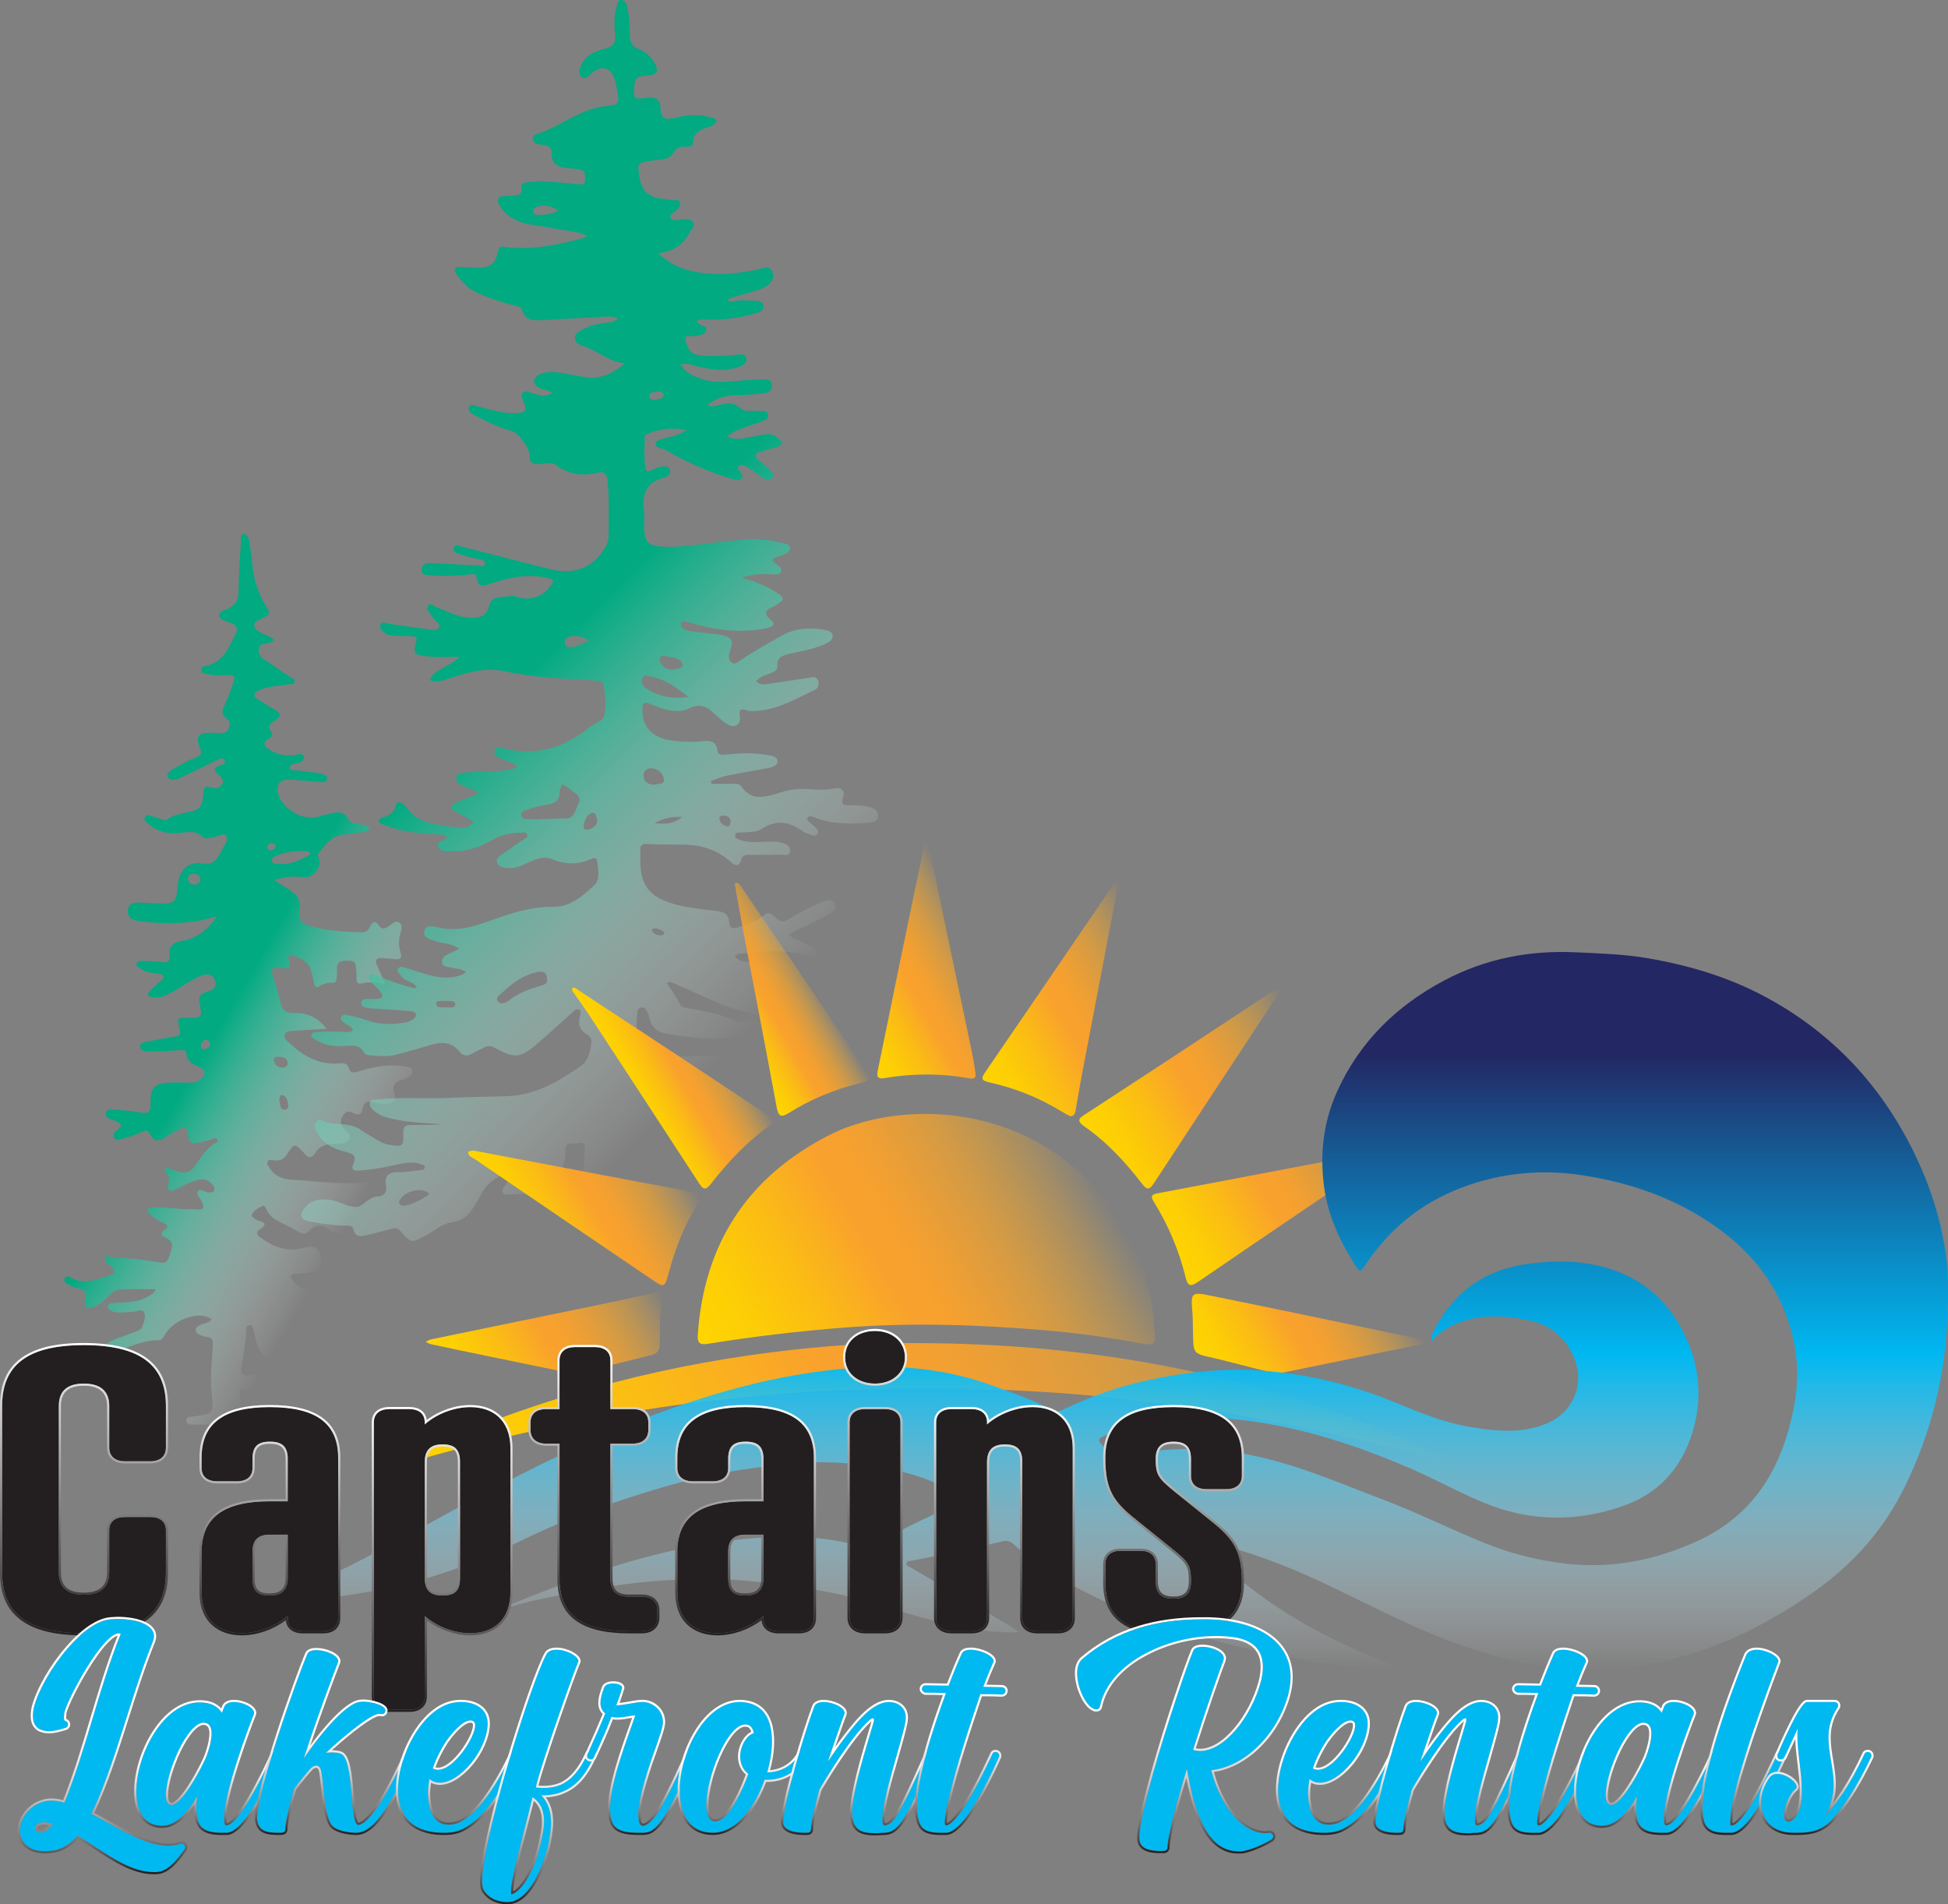 <?xml version="1.0" encoding="UTF-8"?>
<svg id="Layer_1" data-name="Layer 1" xmlns="http://www.w3.org/2000/svg" xmlns:xlink="http://www.w3.org/1999/xlink" viewBox="0 0 1831.96 1791.13">
  <rect x="0" y="0" width="1831.96" height="1791.13" fill="#808080" stroke="none"/>
  <defs>
    <style>
      .cls-1 {
        fill: url(#linear-gradient);
      }

      .cls-2 {
        fill: #00b9f1;
      }

      .cls-3 {
        fill: #231f20;
      }

      .cls-4 {
        fill: url(#linear-gradient-8);
      }

      .cls-5 {
        fill: url(#linear-gradient-9);
      }

      .cls-6 {
        fill: url(#linear-gradient-3);
      }

      .cls-7 {
        fill: url(#linear-gradient-4);
      }

      .cls-8 {
        fill: url(#linear-gradient-2);
      }

      .cls-9 {
        fill: url(#linear-gradient-6);
      }

      .cls-10 {
        fill: url(#linear-gradient-7);
      }

      .cls-11 {
        fill: url(#linear-gradient-5);
      }

      .cls-12 {
        fill: url(#linear-gradient-14);
      }

      .cls-13 {
        fill: url(#linear-gradient-18);
      }

      .cls-14 {
        fill: url(#linear-gradient-22);
      }

      .cls-15 {
        fill: url(#linear-gradient-20);
      }

      .cls-16 {
        fill: url(#linear-gradient-21);
      }

      .cls-17 {
        fill: url(#linear-gradient-23);
      }

      .cls-18 {
        fill: url(#linear-gradient-15);
      }

      .cls-19 {
        fill: url(#linear-gradient-19);
      }

      .cls-20 {
        fill: url(#linear-gradient-16);
      }

      .cls-21 {
        fill: url(#linear-gradient-17);
      }

      .cls-22 {
        fill: url(#linear-gradient-13);
      }

      .cls-23 {
        fill: url(#linear-gradient-12);
      }

      .cls-24 {
        fill: url(#linear-gradient-10);
      }

      .cls-25 {
        fill: url(#linear-gradient-11);
      }

      .cls-26 {
        fill: url(#linear-gradient-27);
      }

      .cls-27 {
        fill: url(#linear-gradient-24);
      }

      .cls-28 {
        fill: url(#linear-gradient-26);
      }

      .cls-29 {
        fill: url(#linear-gradient-38);
      }

      .cls-30 {
        fill: url(#linear-gradient-35);
      }

      .cls-31 {
        fill: url(#linear-gradient-37);
      }

      .cls-32 {
        fill: url(#linear-gradient-34);
      }

      .cls-33 {
        fill: url(#linear-gradient-36);
      }

      .cls-34 {
        fill: url(#linear-gradient-25);
      }

      .cls-35 {
        fill: url(#linear-gradient-28);
      }

      .cls-36 {
        fill: url(#linear-gradient-29);
      }

      .cls-37 {
        fill: url(#linear-gradient-33);
      }

      .cls-38 {
        fill: url(#linear-gradient-30);
      }

      .cls-39 {
        fill: url(#linear-gradient-32);
      }

      .cls-40 {
        fill: url(#linear-gradient-31);
      }
    </style>
    <linearGradient id="linear-gradient" x1="28.46" y1="847.15" x2="458.17" y2="1095.24" gradientUnits="userSpaceOnUse">
      <stop offset=".43" stop-color="#01aa81"/>
      <stop offset=".83" stop-color="#fff" stop-opacity="0"/>
    </linearGradient>
    <linearGradient id="linear-gradient-2" x1="159.99" y1="422.84" x2="987.74" y2="1250.6" gradientUnits="userSpaceOnUse">
      <stop offset=".33" stop-color="#01aa81"/>
      <stop offset=".66" stop-color="#fff" stop-opacity="0"/>
    </linearGradient>
    <linearGradient id="linear-gradient-3" x1="683.93" y1="1308.64" x2="1030.65" y2="1108.47" gradientUnits="userSpaceOnUse">
      <stop offset="0" stop-color="#fed500"/>
      <stop offset=".12" stop-color="#fdce05"/>
      <stop offset=".28" stop-color="#fbbc14"/>
      <stop offset=".46" stop-color="#f9a12d"/>
      <stop offset=".52" stop-color="#f9a12c" stop-opacity=".98"/>
      <stop offset=".59" stop-color="#f9a22c" stop-opacity=".92"/>
      <stop offset=".66" stop-color="#f9a32b" stop-opacity=".82"/>
      <stop offset=".74" stop-color="#f9a62a" stop-opacity=".69"/>
      <stop offset=".82" stop-color="#f9a929" stop-opacity=".51"/>
      <stop offset=".9" stop-color="#faac27" stop-opacity=".3"/>
      <stop offset=".98" stop-color="#fab125" stop-opacity=".05"/>
      <stop offset="1" stop-color="#fbb225" stop-opacity="0"/>
    </linearGradient>
    <linearGradient id="linear-gradient-4" x1="490.67" y1="1599.21" x2="1251.8" y2="1159.77" xlink:href="#linear-gradient-3"/>
    <linearGradient id="linear-gradient-5" x1="795.44" y1="960.68" x2="925.54" y2="885.57" xlink:href="#linear-gradient-3"/>
    <linearGradient id="linear-gradient-6" x1="1095.91" y1="1170.42" x2="1293.63" y2="1056.26" xlink:href="#linear-gradient-3"/>
    <linearGradient id="linear-gradient-7" x1="489.57" y1="1170.56" x2="635.2" y2="1086.48" xlink:href="#linear-gradient-3"/>
    <linearGradient id="linear-gradient-8" x1="917.26" y1="1003.18" x2="1094.45" y2="900.88" xlink:href="#linear-gradient-3"/>
    <linearGradient id="linear-gradient-9" x1="1033.12" y1="1086.04" x2="1229.21" y2="972.83" xlink:href="#linear-gradient-3"/>
    <linearGradient id="linear-gradient-10" x1="683.94" y1="963.78" x2="763.25" y2="917.99" xlink:href="#linear-gradient-3"/>
    <linearGradient id="linear-gradient-11" x1="593.63" y1="1027.96" x2="683.2" y2="976.25" xlink:href="#linear-gradient-3"/>
    <linearGradient id="linear-gradient-12" x1="429.75" y1="1313.07" x2="616.57" y2="1205.21" xlink:href="#linear-gradient-3"/>
    <linearGradient id="linear-gradient-13" x1="1137.89" y1="1294.71" x2="1305.16" y2="1198.14" xlink:href="#linear-gradient-3"/>
    <linearGradient id="linear-gradient-14" x1="1039.46" y1="1571.35" x2="1039.46" y2="895.45" gradientUnits="userSpaceOnUse">
      <stop offset="0" stop-color="#fff" stop-opacity="0"/>
      <stop offset=".2" stop-color="#85ddf8" stop-opacity=".48"/>
      <stop offset=".37" stop-color="#25c2f3" stop-opacity=".85"/>
      <stop offset=".44" stop-color="#00b8f1"/>
      <stop offset=".71" stop-color="#155e98"/>
      <stop offset=".86" stop-color="#232763"/>
    </linearGradient>
    <linearGradient id="linear-gradient-15" x1="79.02" y1="1263.23" x2="79.02" y2="1538.21" gradientUnits="userSpaceOnUse">
      <stop offset="0" stop-color="#fff"/>
      <stop offset="1" stop-color="#231f20"/>
    </linearGradient>
    <linearGradient id="linear-gradient-16" x1="253.82" y1="1321.56" x2="253.82" xlink:href="#linear-gradient-15"/>
    <linearGradient id="linear-gradient-17" x1="415.81" y1="1321.56" x2="415.81" y2="1610.21" xlink:href="#linear-gradient-15"/>
    <linearGradient id="linear-gradient-18" x1="558.51" y1="1265.07" x2="558.51" y2="1536.37" xlink:href="#linear-gradient-15"/>
    <linearGradient id="linear-gradient-19" x1="701.2" y1="1321.56" x2="701.2" xlink:href="#linear-gradient-15"/>
    <linearGradient id="linear-gradient-20" x1="822.91" y1="1249.94" x2="822.91" y2="1536.37" xlink:href="#linear-gradient-15"/>
    <linearGradient id="linear-gradient-21" x1="944.61" y1="1321.56" x2="944.61" y2="1536.37" xlink:href="#linear-gradient-15"/>
    <linearGradient id="linear-gradient-22" x1="1103.67" y1="1321.56" x2="1103.67" xlink:href="#linear-gradient-15"/>
    <linearGradient id="linear-gradient-23" x1="96.43" y1="1520.8" x2="96.43" y2="1762.9" gradientUnits="userSpaceOnUse">
      <stop offset=".35" stop-color="#fff"/>
      <stop offset=".45" stop-color="#fbfbfb"/>
      <stop offset=".53" stop-color="#f0efef"/>
      <stop offset=".62" stop-color="#dddcdd"/>
      <stop offset=".7" stop-color="#c3c2c2"/>
      <stop offset=".78" stop-color="#a19fa0"/>
      <stop offset=".87" stop-color="#787576"/>
      <stop offset=".95" stop-color="#474445"/>
      <stop offset="1" stop-color="#231f20"/>
    </linearGradient>
    <linearGradient id="linear-gradient-24" x1="195.62" y1="1598.89" x2="195.62" y2="1725.94" xlink:href="#linear-gradient-23"/>
    <linearGradient id="linear-gradient-25" x1="315.02" y1="1550.08" x2="315.02" y2="1725.94" xlink:href="#linear-gradient-23"/>
    <linearGradient id="linear-gradient-26" x1="430.94" y1="1598.89" x2="430.94" y2="1725.94" xlink:href="#linear-gradient-23"/>
    <linearGradient id="linear-gradient-27" x1="506.24" y1="1549.73" x2="506.24" y2="1791.13" xlink:href="#linear-gradient-23"/>
    <linearGradient id="linear-gradient-28" x1="602.45" y1="1581.46" x2="602.45" y2="1725.94" xlink:href="#linear-gradient-23"/>
    <linearGradient id="linear-gradient-29" x1="698.5" y1="1598.89" x2="698.5" y2="1725.94" xlink:href="#linear-gradient-23"/>
    <linearGradient id="linear-gradient-30" x1="807.26" y1="1598.89" x2="807.26" y2="1726.29" xlink:href="#linear-gradient-23"/>
    <linearGradient id="linear-gradient-31" x1="904.01" y1="1549.73" x2="904.01" y2="1725.94" xlink:href="#linear-gradient-23"/>
    <linearGradient id="linear-gradient-32" x1="1113.35" y1="1521.15" x2="1113.35" y2="1743.38" xlink:href="#linear-gradient-23"/>
    <linearGradient id="linear-gradient-33" x1="1258.55" y1="1598.89" x2="1258.55" y2="1725.94" xlink:href="#linear-gradient-23"/>
    <linearGradient id="linear-gradient-34" x1="1364.36" y1="1598.89" x2="1364.36" y2="1726.29" xlink:href="#linear-gradient-23"/>
    <linearGradient id="linear-gradient-35" x1="1461.1" y1="1549.73" x2="1461.1" y2="1725.94" xlink:href="#linear-gradient-23"/>
    <linearGradient id="linear-gradient-36" x1="1549.65" y1="1598.89" x2="1549.65" y2="1725.94" xlink:href="#linear-gradient-23"/>
    <linearGradient id="linear-gradient-37" x1="1639.59" y1="1549.73" x2="1639.59" y2="1725.94" xlink:href="#linear-gradient-23"/>
    <linearGradient id="linear-gradient-38" x1="1708.09" y1="1598.89" x2="1708.09" y2="1725.94" xlink:href="#linear-gradient-23"/>
  </defs>
  <path class="cls-1" d="m199.28,1240.89c-7-4.47-14.41-3.98-21.34-1.97-9.94,2.89-18.42,8.51-23.72,17.8-1.4,2.46-2.66,4.09-5.68,4-10.4-.33-19.87,3.53-29.46,6.76-4.33,1.46-8.61,3.09-13.3,2.83-2.25-.13-5.14.4-5.85-2.33-.71-2.72,1.18-4.86,3.61-6.06,2.71-1.34,5.53-2.5,8.37-3.58,5.21-1.98,10.5-3.75,15.67-5.81,2.32-.92,5.06-1.74,5.99-4.36,1.6-4.5,4.16-9.66,1.76-13.84-2.11-3.67-7.02-.61-10.63-.45-6.07.28-12.12,1.41-18.16-.13-2.6-.66-5.07-2.04-4.92-4.98.18-3.56,3.3-3.07,5.8-3.22,10.85-.63,21.95-.13,31.75-6.07,2.69-1.63,5.86-2.95,7.13-6.73-11.3,0-22.35-.39-33.34.17-5.16.27-9.13,4.06-12.7,7.82-3.33,3.52-7.01,6.61-11.65,8.35-7.01,2.64-10.09.56-8.49-6.73,1.47-6.68.18-9.84-7.07-10.64-3.59-.39-7.03-2.74-10.4-4.49-2.02-1.05-2.81-2.97-1.53-5.15,1.17-2,3.09-1.77,4.64-.8,12.81,8.01,24.96,2.22,37.19-1.7,5.32-1.71,6.88-4.27,1.48-8.05-.62-.43-1.14-1.02-1.63-1.6-1.74-2.09-5.17-4.08-3.88-6.85,1.72-3.67,4.81.07,7.32.08,14.99.04,29.82,1.82,44.57,4.45,7.34,1.31,7.87-4.88,9.45-9.42,1.57-4.52,3.34-9.29-2.37-12.69-3.98-2.38-9.93-4.14-2.05-9.78,3.37-2.41-.28-4.93-2.87-5.89-4.67-1.72-8.43-4.62-11.91-7.99-1.04-1.01-2.75-1.85-2.23-3.65.6-2.09,2.62-2.16,4.35-2.28,8.65-.61,17.23.46,25.84,1.14,5.81.46,11.66.27,17.49.57,5.28.27,5.37-2.38,3.76-6.16-.3-.7-.8-1.31-1.05-2.02-1.12-3.15-5.61-6-2.85-9.35,2.03-2.46,5.49.93,8.42,1.23,2.3.23,4.85,1.19,6.3-1.01,1.68-2.54-.18-4.85-1.84-6.74-5.38-6.14-12.06-4.4-18.29-2.23-5.47,1.9-10.5,5.02-15.83,7.36-5.21,2.29-8.45,1.72-6.82-5.25.76-3.22,1.13-6.49-1.05-9.52-1.07-1.49-3.7-2.98-1.61-5.08,1.39-1.39,3.3.37,4.87.92,15.47,5.43,17.97,4.75,26.94-8.98,3.8-5.81,8.04-11.02,13.81-14.97,1.41-.97,4.57-1.73,3.06-4.26-1.31-2.19-3.69-.31-5.55.17-3.68.95-7.28,2.29-11,3-7.92,1.53-10.39-.05-11.1-8.03-.58-6.53-3.25-7.29-8.32-4.35-4.39,2.54-8.92,4.87-13.12,7.69-5.78,3.89-10.57,3.45-13.89-2.85-2.18-4.13-4.3-4.29-8.39-2.34-5.91,2.81-12.26,4.81-18.58,6.59-2.14.6-5.53,1.47-6.99-1.12-1.58-2.8.23-5.71,2.51-7.3,6.54-4.58,3.9-6.53-1.78-8.66-3.81-1.43-9.81-2.85-8.41-7.92,1.2-4.38,7.02-2.81,10.9-2.49,7.58.63,15.2,1.31,22.66,2.7,6.28,1.17,8.34-1.06,8.26-7.07-.22-17.54,2.91-20.69,21.1-21.37,5.32-.2,10.66.16,15.99.23,3.64.05,7.13-.59,10-2.98,5.33-4.42,4.78-9.59-1.58-12.09-5.98-2.34-11.17-4.98-11.74-12.31-.29-3.67-2.92-3.46-5.58-3.3-8.61.51-17.23,1.34-25.84,1.24-4.48-.05-11.79.41-12.18-4.53-.37-4.68,6.91-4.53,11.15-5.48,7.16-1.61,14.41-2.93,21.68-4,4.58-.67,5.69-2.39,4.5-7.02-2.77-10.75-2.51-10.81,8.85-10.58,11.12.23,12.72-1.35,10.07-12.35-1.64-6.82-.18-10.36,6.9-12.22,5.04-1.33,9.79-4.49,7.15-11.06-2.47-6.13-7.52-5.98-12.8-3.96-9.8,3.75-17.96,10.42-27.13,15.31-5.83,3.11-11.6,6.12-18.71,4.99-4.39-.7-5.48-2.37-2.56-5.65,3.02-3.4,6.54-6.34,9.77-9.55,1.37-1.36,3.9-2.43,3.07-4.73-.76-2.12-3.34-1.94-5.32-2.28-5.72-.99-11.72-1.1-16.53-5.02-1.46-1.19-4.23-1.86-3.27-4.41.75-1.97,2.99-2.74,5.11-2.64,6.33.27,12.71.32,18.97,1.18,5.11.7,7.51-.9,6.87-5.94-1.14-8.97,3.03-12.44,11.59-13.95,14.01-2.47,24.63-10.62,33.02-23.29-24.89,7.7-49.24,7.81-73.82,4.49-6.09-.82-10.5-3.34-10.04-9.95.51-7.3,6.24-7.56,11.87-7.35,8.36.31,16.65,1.41,25.09.61,5.53-.53,8.41-2.68,8.89-8.22.31-3.54,1.06-7.03,1.37-10.57,1.05-12.08,10.12-20.77,21.86-18.72,9.99,1.74,14.63-2.61,18.18-10.57,2.26-5.06,8.02-11.16,5.6-14.96-2.63-4.13-9.51,1.22-14.65,1.47-2.73.14-5.83,1.38-8.03-.88-5.37-5.52-11.81-4.85-18.48-3.96-11.45,1.53-22.35.31-31.54-7.56-2.2-1.88-5.89-3.86-4-7.26,1.59-2.87,4.99-1.17,7.61-.37,3.15.95,6.28,1.99,9.44,2.91.96.28,2.38.78,2.94.34,8.18-6.38,18.61-5.93,27.65-9.41,6.33-2.43,6.74-9.64,7.24-15.78.39-4.84,1.42-7.85,7.43-5.42,3.68,1.48,7.79.72,10.1-3.07,2.5-4.11-.72-6.64-3.43-8.9-4.98-4.15-4.25-7,1.68-8.99,2.35-.79,5.89-1.32,4.11-4.71-1.42-2.7-4.48-1.19-6.79-.08-10.73,5.16-21.49,10.29-32.17,15.54-4.94,2.43-11.57,5.5-14.32.25-2.21-4.21,4.85-7.29,8.84-9.58,5.69-3.27,11.55-6.49,17.7-8.68,5.03-1.78,5.37-3.93,3.69-8.45-4.38-11.81-1.97-14.89,10.86-14.75,3.04.03,6.09.33,9.12.27,3.22-.07,5.91-1.21,7.26-4.51,1.44-3.5.93-7.02-1.97-8.95-5.7-3.8-4.67-7.76-2.14-12.92,3.11-6.35,5.48-13.08,7.89-19.75,2.75-7.58,1.77-8.93-6.53-8.39-6.14.4-12.21.38-18.16-1.05-1.95-.47-5.03-.33-5.17-3.45-.11-2.39,1.96-3.74,3.91-4.09,15.11-2.73,20.79-14.73,26.61-26.65.44-.91.98-1.78,1.47-2.66q4.49-8.04-4.18-11.16c-.24-.09-.49-.14-.72-.24-3.9-1.71-9.84-2.56-10.38-6.64-.55-4.14,5.52-4.96,8.88-6.74,6.14-3.25,9.33-7.32,9.41-14.86.19-16.49,1.46-32.96,2.4-49.43.12-2.08-.94-5.53,1.98-5.76,2.91-.23,4.99,2.79,5.49,5.51,1.36,7.48,2.59,15.02,3.16,22.59,1.14,15.3,5.93,29.29,14.27,42.04,2.52,3.85,1.81,5.9-2.17,7.54-1.4.57-2.69,1.43-3.97,2.24-2.47,1.54-6.48,1.86-6.34,5.71.15,4.01,3.73,5.73,6.77,7.55,3.77,2.26,8.63,2.67,11.72,6.41-1.93,2.53-4.53,2.82-6.93,3.39-2.91.69-6.4.5-7.14,4.4-.77,4.05.36,7.53,3.96,9.96,8.61,5.82,17.24,11.62,25.78,17.54,1.52,1.05,4.36,1.24,3.94,3.96-.53,3.35-3.56,2-5.57,2.45-9.12,2.03-18.78,1.34-27.45,5.61-2.01.99-4.69,1.43-4.87,4.2-.17,2.7,2.19,3.74,4.15,4.94,5.19,3.18,10.26,6.58,15.56,9.57,5.71,3.21,4.95,6.35.26,9.58-4.02,2.77-9.58,4.45-3.93,11.07,2.28,2.67-1.05,5.16-3.26,6.7-5.47,3.83-3.57,6.49.8,9.59,7.78,5.51,16.33,6.5,25.4,5.08,2.79-.44,6.58-1.47,7.36,1.69.94,3.84-2.8,5.44-6.14,6.35-1.46.4-3.01.5-4.43,1-1.48.52-2.86,1.56-2.67,3.3.22,1.96,2.07,1.93,3.55,2.11,7.3.88,14.62,1.66,21.91,2.64,2.24.3,4.45.99,6.6,1.72,1.68.57,3.5,1.41,3.35,3.59-.18,2.55-2.35,3.47-4.35,3.37-6.58-.31-13.13-1.01-19.7-1.51-4.54-.35-9.12-1.05-13.64-.81-7.23.38-9.96,4.69-8.85,11.94,1.88,12.24,20.72,28.25,39.31,22.52,4.1-1.27,8.36-2.02,12.56-2.99,5.89-1.36,10.88-.94,14.22,5.3,2.98,5.56,9.32,4.26,14.25,5.81,2.14.67,5.46.97,5.56,3.09.14,3.02-3.29,3.19-5.68,3.57-5.75.91-11.51,2.03-17.31,2.38-11.95.73-18.02,9.28-24.39,17.56-1.3,1.69-.62,3.24.07,4.97,3.29,8.26-4.89,18.42-13.93,17.62-9.04-.8-18.08-1.01-27.79,2.81,5.95,3.9,10.93,7.17,15.9,10.45,6.03,3.98,8.56,9.24,7.9,16.76-.99,11.39.88,13.66,11.96,16.48,15.33,3.9,30.96,5.22,46.78,5.21,4.57,0,6.15-2.47,7.65-5.88,1.81-4.12,4.95-4.97,7.36-1.13,3.53,5.63,6.78,3.49,10.63.84,2.82-1.95,5.93-5.38,9.4-2.71,3.13,2.41,1.99,6.57.92,9.99-1.89,6.03-1.82,12.06.1,17.96,1.82,5.57-.57,6.91-5.51,6.39-4.03-.43-8.07-.86-12.11-1.15-4.85-.36-6.74,1.74-4.75,6.41,2.45,5.75,5.07,11.43,8.06,18.13-8.24-1.43-15.71-2.32-23.24-.47-2.69.66-3.88-1.78-3.93-4.41-.05-2.54-.08-5.08-.21-7.62-.45-9.15-1.37-9.73-10.45-9.51-5.45.13-8.01,2.22-7.73,7.76.14,2.78.04,5.59-.14,8.37-.16,2.44-1.04,4.8-3.93,4.67-4.74-.21-8.9.77-12.91,3.48-2.75,1.86-3.94-.23-4.47-2.92-.8-3.97-1.73-7.92-2.8-11.83-2.49-9.13-10.37-12.13-18.02-14.72-4.25-1.44-3.48,2.95-2.88,4.93,1.91,6.36.29,8.29-6.49,7.28-9.89-1.48-10.9.21-7.86,10.01,2.25,7.26,4.75,14.5,6.23,21.92,1.53,7.7,5.78,10.55,13.22,10.29,12.18-.42,22.18,3.99,30.35,14.84-9.76.59-18.69,1-27.59,1.72-4.42.35-10.71-.39-12.02,4.2-1.07,3.75,4.27,6.98,7.4,9.85,12.47,11.41,26.81,18.12,44.14,16.73,3.98-.32,7.51-.47,8.98,4.56,1.22,4.19,3.92,4.66,8.27,3.27,14.33-4.59,28.99-7.51,44.19-4.96,2.94.49,6.78.07,7.36,3.94.57,3.82-2.61,5.72-5.68,7.22-.68.33-1.35.8-2.08.92-9.01,1.48-11.86,6.26-8.8,15.05,1.77,5.07-.98,7.59-6.16,7.81-4.59.19-9.18.36-13.6-1.03-5.59-1.77-9.22-.63-10.45,5.7-.94,4.8-3.39,7.32-8.57,4.34-3.42-1.97-6.85-2.24-9.41,1.43-2.62,3.75-4.08,7.68-.63,11.81.16.19.34.39.46.61,1.94,3.53,8.17,5.62,5.47,10.53-2.52,4.59-8.42,4.57-13.09,4.55-8.12-.02-14.85,1.46-19.32,9.19-2.3,3.98-5.93,4.58-9.2.41-.31-.4-.68-.75-1.03-1.12-8.67-9.19-8.98-9.39-15.88,1.33-3.32,5.15-7.32,6.38-12.79,5.57-1.89-.28-4.14-1.23-5.41,1.23-1.16,2.26.58,3.85,1.56,5.53,4.71,8.07,12.48,11.06,21.13,11.54,22.53,1.27,45,4.59,67.66,2.59,2.65-.23,5.79-.28,5.89,3.06.18,5.93,3.71,8.07,8.59,9.61,4.71,1.49,4.52,4.29,1.11,7.1-8.09,6.67-16.54,12.9-27.48,13.62-5.59.37-7.66,1.76-6.04,7.92,2.05,7.77-.05,9.26-7.57,6.55-1.67-.6-3.54-1-4.89-2.05-7.43-5.82-14.47-7.77-21.72.49-2.08,2.37-5.29,2.29-8.41.53-6.17-3.5-12.47-6.78-18.85-9.89-5.46-2.66-9.71-6.33-12.24-11.94-.81-1.79-1.97-4.1-4.52-2.55-3.41,2.08-7.61,3.6-8.99,7.75-.76,2.29,2.04,3.16,3.49,4.45.55.49,1.26.9,1.97,1.09,6.23,1.65,9.67,3.56,1.85,8.55-4.22,2.69-1.95,5.61,1.08,7.79,12.46,8.97,25.68,13.96,41.36,9.15,8.79-2.7,14.2,1.43,15.2,10.46,1,9.05-.7,11.46-9.65,12.85-4.75.74-9.58,1.04-14.38,1.39-5.06.37-5.42,2.24-2.57,6.14,5.35,7.32,10.83,9.66,19.84,6.96,5.06-1.51,10.05-3.62,14.64-6.23,4.61-2.62,8.3-2.12,11.38,1.76,11.9,15.02,27.78,14.67,44.39,11.84,3.99-.68,8-1.43,12.03-1.75,2.45-.2,5.37-.2,6.5,2.74,1.21,3.14-.64,5.57-2.97,7.17-3.54,2.42-7.28,4.62-11.16,6.43-4.19,1.95-6.23,4.04-4.98,9.32,1.89,7.94-.49,9.75-8.26,7.51-.24-.07-.56-.03-.74-.17-12.06-9.43-22.74-.57-33.84,2.58-2.08.59-3.19,2.31-4.3,4.08-5.04,8.06-7.44,9.05-15.05,3.96-5.14-3.44-8.3-3.76-12.6,1.26-6.42,7.48-14.34,5.43-22.28,2.02-8.29-3.56-8.33-3.35-7.83,5.34.17,3,.81,6.84-2.16,8.32-3.05,1.52-6.45-.37-9.14-2.39-5.96-4.47-7.16-11.39-8.94-17.99-1.08-4.02-1.04-10.91-5.12-10.62-4.94.35-2.83,7.07-3.41,11.05-1.31,9.03-2.09,18.11-4,27.07-1.61,7.51.72,9.79,8.41,9.14,3.53-.3,7.04-.99,10.55-1.49,3.14-.44,6.92-2.2,8.22,2.52,1.15,4.18.42,8.19-3.56,10.76-5.97,3.85-12.56,4.1-19.05,1.96-5.5-1.81-6.8-.02-6.21,5.19,3,26.79,3.09,53.71,3.64,80.61.1,4.76,1.16,10.52-4.05,12.95-6.92,3.23-14.53,4.58-22.23,2.68-2.53-.63-2.12-3.09-2.16-5.11-.41-19.29-1.01-38.57-1.12-57.86-.03-4.67-1.15-6.47-5.92-6.05-4.03.35-8.12.08-12.18.07-2.87,0-6.12-.04-6.36-3.76-.23-3.63,3.17-3.21,5.53-3.7.5-.1,1.01-.12,1.51-.19,18.16-2.68,18.74-2.74,16.8-20.83-1.64-15.33.18-30.43,1.03-45.6.27-4.82-.12-8-5.81-8.28-1.71-.08-3.38-1.01-5.08-1.49-2.58-.74-4.85-1.88-5.13-4.89-.31-3.34,2.56-4.01,4.76-5.11,3.28-1.63,7.48-1.36,10.43-5.25Zm65.65-428.17c8.94.28,16.58-3.67,24.28-7.45,1.15-.56,2.47-1.24,2.27-2.66-.19-1.4-1.56-1.84-2.87-1.9-9.62-.39-19.18-.04-28.12,4.04-2.1.96-5.54,2.02-4.84,4.97.75,3.16,4.26,2.88,7,3,.75.03,1.51,0,2.27,0Zm-2.92,181.32c-1.51.3-4.76-.11-4.45,2.97.41,4.01,3.04,7,7.47,7.11,2.9.07,5.87-.86,5.39-4.66-.56-4.38-3.9-5.44-8.4-5.42Zm-73.48-167.28c-.78-3.29-2.96-4.79-6.47-4.88-3.5-.09-5.42,1.57-5.17,4.91.26,3.45,2.45,5.5,6.09,5.22,3.04-.24,5.24-1.7,5.56-5.24Zm74.1,208.85c1.15,2.84-.04,7.52,4.54,8.18,2.78.4,4.48-2.14,3.84-5.09-.78-3.59-1.52-7.97-5.7-8.65-2.36-.38-2.46,3.12-2.68,5.56Zm-65.09-53.51c-.17-2.28-1.65-4.06-3.76-3.95-3.24.17-4.63,2.85-4.85,5.8-.16,2.19,1.44,3.19,3.5,2.93,2.71-.35,4.85-1.54,5.1-4.78Zm61.67-186.34c-.39-1.85-1.7-2.69-3.66-2.74-2.31-.05-3.9.93-4.08,3.33-.14,1.93.73,3.58,2.92,3.42,2.29-.17,4.31-1.11,4.83-4.01Z"/>
  <path class="cls-8" d="m626.91,924.88c4.75,6.43,9.23,12.61,12.37,19.61,1.49,3.33,5.1,3.4,7.97,3.9,14.29,2.51,28.61,4.62,41.93,11.05,4.42,2.13,9.59,1.88,14.6.94,3.61-.68,7.39-1.22,10.9.63,2.25,1.19,4.44,2.9,4.42,5.54-.02,2.77-2.95,2.69-4.89,3.36-29.34,10.23-58.97,7.33-88.7,2.07-7.94-1.4-12.43-5.53-14.53-13.39-1.2-4.5-2.75-11.82-8.06-10.9-4.85.84-3.5,8.24-4.23,12.95-.05.3-.01.62-.03.93-.96,25.29,2.08,29.14,27.61,31.4,11.04.98,22.24.53,33.36.21,16.15-.45,32,.18,47.6,5.37,12.93,4.3,25.99,3.66,39-1.38,13.51-5.24,28.26-.31,36.99,11.23,1.18,1.56,1.73,4.78,4.5,3.51,2.72-1.25,2.44-4.23,1.23-6.48-1.34-2.47-3.64-4.95-1.01-7.41,2.49-2.33,5.33-.31,7.57,1.17,5.04,3.32,9.7,2.71,14.63-.33,4.19-2.59,8.53-5.05,13.07-6.91,4.35-1.78,8.16.26,10.14,4.18,2.14,4.24-1.74,6.01-4.54,7.78-3.36,2.13-6.9,3.97-10.86,6.22,2.07,4.03,6.05,4.72,8.68,6.97,2.17,1.86,4.51,3.62,3.83,6.83-.86,4.05-4.43,2.54-6.87,2.71-11.44.81-22.64-3.42-34.14-1.82-1.16.16-2.3.43-4.65.88,6.43,4.62,13.28,2.38,19.18,4.54,10.88,3.99,12.62,9.75,4.22,17.6-1.95,1.83-1.25,3.08-.14,4.67,3.61,5.2,8.61,6.83,14.6,5.38,9.31-2.26,18.6-4.62,26.68-10.14,3.55-2.42,7.24-3.6,11.14-.76,4.58,3.34,5.23,7.11.04,10.14-4.23,2.47-8.93,4.19-13.53,5.97-7.78,3.01-14.72,6.23-13.05,16.83.59,3.76-2.5,6.02-6.23,6.88-6.97,1.61-13.92,2.85-21.02.56-4.03-1.3-8.11-2.6-13.28-1.21,13.67,5.95,16.07,20.17,23.88,30.31,1.53,1.99,5.19,3.74,3.07,6.77-2.05,2.94-5.64,1.83-8.61,1-10.19-2.86-19.53-7.84-28.6-12.99-8.07-4.58-16.02-6.07-24.8-3.98-4.42,1.05-8.74.71-12.73-1.03-22.53-9.85-47.96-1.67-70.61-12.11,13.05,12.91,36.74,7.8,46.01,29.95-16.05-4.63-31.49-2.91-45.68-8.44-14.4-5.62-29.06-8.06-44.46-6.48-8.78.9-17.17-1.15-25.28-4.5-3.84-1.59-7.28-2.37-7.26,3.91.09,31.5.04,63.01.04,94.28,4.47,1.68,6.31-1.85,9.11-2.66,4.32-1.25,8.33-.66,10.93,2.74,2.72,3.55-.35,6.68-2.89,8.68-14.95,11.72-17.43,27.21-16.89,45.28,2.83,95.79-3.4,191.62.66,287.44,1.24,29.32-3.29,58.6-3.43,88-.07,14.28-7.79,20.98-22.37,21.71-8.94.45-17.92.01-26.88.26-5.63.16-7.56-2.4-7.68-7.8-1.39-64.29-1.4-128.55,3.06-192.76,2.05-29.58,4.28-59.12,3.92-88.88-.69-56.86-1.3-113.75.78-170.59.47-12.94-2.58-22.96-13.85-29.99-2.12-1.32-5.9-3.06-4.4-6.15,1.68-3.46,5.57-1.88,8.19-.69,7.44,3.36,8.35-.95,8.72-6.68,1.49-23.12,3.05-46.24,4.67-69.36.29-4.09-.79-7.28-5.41-6.14-4.84,1.19-13.54-2.74-13.05,6.9.77,15.14-6.18,25.97-16.95,35.28-5.39,4.66-11.16,7.14-18.65,5.92-5.1-.82-10.45.04-15.69.03-2.64,0-6.06,1.19-7.5-1.69-1.39-2.77,1.27-5.14,2.71-7.43,3.24-5.15,8.76-8.71,9.87-15.89-11.36,6.72-24.92,10.12-31.89,23.3-2.88,5.44-5.96,10.82-9.46,15.87-4.52,6.52-10.24,10.97-18.78,12.1-9.39,1.24-16.49,8.1-24.62,12.46-13.84,7.43-13.97,7.46-24.01-4.21-2.8-3.25-5.57-2.88-9.09-1.89-8.01,2.25-16.06,4.39-24.2,6.13-4.68,1-9.43,1.08-10.79-5.39-.99-4.73-4.98-3.8-8.24-3.85-11.16-.17-22.14-1.97-33.07-3.93-8.85-1.58-10.15-5.77-4.65-12.79,6.11-7.81,14.48-8.78,23.45-7.63,8.35,1.07,15.92,6.26,23.89,6.75,7.49.46,12.23-9.49,20.8-9.81,6.55-.24,9.39-3.81,8.29-10.39-1.57-9.39,2.69-12.76,11.85-12.57,6.75.14,13.53-1.17,20.29-1.87,1.8-.19,4.18-.19,4.33-2.48.15-2.25-2.2-2.64-3.94-3.22-9.01-2.95-17.8-.5-26.48,1.45-10.28,2.31-20.63,3.86-31.12,4.59-4.75.33-8.35-.23-5.47-6.48,3.06-6.63.04-9.22-6.45-10.78-10.97-2.64-21.26-6.9-27.29-17.45-2.01-3.51-4.31-7.37-1.32-11.18,2.87-3.65,6.24-.37,9.24.46,10.81,3.01,22.88.04,32.83,7.35,4.95,3.63,10.56,6.35,15.78,9.62,3.46,2.16,7.11,3.68,11.13,4.3,12.47,1.92,13.46,1.41,12.88-11.2-.29-6.28,2.46-7.46,7.54-7.43,9.85.07,19.69.02,29.57-.59-17.66-1.55-35.43-1.67-52.66-6.53-5.24-1.48-9.67-3.9-13.51-7.63-1.92-1.87-2.96-4.12-2.21-6.68.92-3.14,3.82-2.43,6.21-2.67,23.75-2.36,47.58-.4,71.36-1.49,16.98-.78,33.99-1.05,50.98-1.55,26.92-.81,48.93-13.84,70.02-28.69,6.98-4.92,8.52-13.32,9.59-21.4.44-3.34-.8-6.12-3.85-7.78-7.04-3.85-8.85-9.71-6.99-17.2.5-2.03,1.56-4.77-.38-6.11-2.5-1.73-4.68.73-6.42,2.26-10.89,9.61-21.48,19.56-32.5,29.01-16.85,14.45-21.89,14.9-41.21,4.15-3.49-1.94-6.32-1.61-9.54.09-3.82,2.02-7.82,3.69-11.59,5.8-4.43,2.48-8.27,2.2-11.44-1.88-6.91-8.87-15.87-9.65-25.84-6.8-11.26,3.22-22.49,6.59-33.83,9.53-7.56,1.96-15.36,1.47-23.07.72-2.39-.23-6.1-.62-6.83-2.11-4.59-9.38-12.79-6.84-20.18-6.65-9.49.25-18.49-1.03-26.5-6.55-1.48-1.02-3.68-1.83-3.12-4.07.52-2.07,2.72-2.27,4.55-2.48,8.63-.98,17.27-.8,25.92-.2,2.99.21,6.11.66,8.64-1.82-1.38-3.87-5.2-4.44-7.73-6.53-1.86-1.54-4.74-2.64-3.45-5.7,1.26-2.97,4.31-2.15,6.56-1.68,5.42,1.12,10.94,2.2,16.09,4.18,12.27,4.72,24.74,4.83,37.41,2.71,2.08-.35,4.21-1.11,6.04-2.15,2.1-1.19,4.68-2.76,4.29-5.5-.44-3.07-3.82-3.02-5.96-3.21-11.38-.99-22.8-1.59-34.2-2.36-2.15-.14-4.37-.16-6.39-.77-2.24-.68-5.25-1.35-4.8-4.59.5-3.58,3.45-3.81,6.42-3.68,2.77.12,5.58.31,8.33.06,5.67-.52,6.06-3.52,2.86-7.4-2.15-2.6-4.87-4.72-7.16-7.22-1.86-2.03-4.36-4.51-2.76-7.27,1.91-3.28,5.32-.89,7.44.04,10.48,4.65,21.33,8.08,32.34,11.11,1.5.41,2.87,1.04,4.75-.48-3.59-5.29-11.14-5.11-14.6-10.4-1.45-2.22-4.99-3.96-3.1-6.93,1.71-2.68,5.11-1.49,7.69-.69,11.78,3.63,23.23,8.46,35.8,9.01,7.2.32,14.02-.59,20.52-4.98-5.08-3.81-10.89-3.33-16.14-4.72-2.63-.7-6-.78-6.41-4.24-.38-3.28,1.28-5.95,4.42-7.47,3.55-1.72,7.1-3.46,11.51-5.62-6.81-5.15-14.2-4.59-20.71-6.69-5.3-1.71-12.87-3.26-12.1-9.2.96-7.47,8.71-5.12,13.87-4,14.64,3.18,27.82.62,42.15-4.44,21.2-7.49,42.56-15.53,66.18-15.21,15.25.21,27.59-10.59,38.15-20.73,5.31-5.1,3.09-14.72,2.32-22.36-.36-3.59-3.64-2.8-5.89-1.76-12.26,5.64-24.25,5.16-36.71.09-7.57-3.08-15.11-.17-22.29,3.26-6.96,3.33-14.1,6.43-22.19,4.73-3.15-.66-6.34-1.89-7.2-5.11-.93-3.5,2.05-5.51,4.59-7.28,6.59-4.58,13.27-9.05,19.84-13.67,1.87-1.32,5.12-2.17,3.91-5.36-.98-2.57-3.7-1.4-5.74-1.38-9.68.08-18.61,1.85-27.34,6.99-11.19,6.59-23.62,10.89-37,10.37-5.04-.19-11.96,1.23-13.86-4.76-1.66-5.23,6.87-4,8.8-9.3-8.21-3.15-16.91-1.68-25.15-2.73-11.71-1.5-23.21-3.33-34.09-8.02-1.81-.78-4.8-.63-4.94-3.34-.13-2.62,2.36-3.33,4.44-3.94,5.67-1.64,10.04-4.4,11.35-10.8.81-3.97,3.69-3.5,6.45-1.88,1.05.62,2.11,1.44,2.77,2.43,11.69,17.53,30.72,17.35,48.5,20.03,5.58.84,10.96.08,15.65-5.45-6.07-3.33-11.63-6.49-17.3-9.46-5.71-2.99-4.76-6,.2-8.26,6.64-3.03,13.56-5.46,21.15-8.47-3.24-5.18-8.54-4.44-12.24-6.56-3.72-2.13-9-3.86-8.16-8.86.78-4.66,6.23-4.4,10.07-4.72,12.3-1.04,24.72.25,36.97-2.21,3.33-.67,6.72-.93,10.2-2.8-3.27-5.44-9.66-4.74-14.15-7.44-3.11-1.87-8.06-3.21-7.32-7.27.9-4.9,6.17-3.5,9.4-2.73,30.66,7.4,57.15-.96,80.84-20.63,4.43-3.68,12.06-4.71,13.22-10.81,1.71-9.04,1.05-18.5-.48-27.67-.91-5.45-6.02-4.57-9.76-4.89-20.31-1.73-40.76-1.77-60.96-4.87-7.02-1.08-14.1-1.95-20.99-3.58-19.01-4.51-36.66.85-54.35,6.69-5.44,1.8-11.03,3.98-17.91,1.3,5.76-11.46,19.43-12.39,28.42-22.03-11.68.44-21.7.86-31.66-.31-11.32-1.33-12.39-2.62-9.26-13.8,1.18-4.23-.65-4.96-3.93-5.07-5.25-.17-10.51-.28-15.76-.43-3.11-.09-6.28-.28-8.93-2.04-2.87-1.91-6.14-4.7-5.14-8.08,1.22-4.14,5.19-1.59,7.99-1.19,12.23,1.72,24.43,3.61,36.66,5.29,3.64.5,8.36,1.53,10.42-1.69,2.22-3.47-2.74-5.41-4.37-8.12-.78-1.31-2.12-2.27-2.93-3.56-1.74-2.78-5.33-5.83-2.89-8.97,2.4-3.09,5.6.59,8.19,1.58,10.91,4.18,21.29,10.06,33.49,9.81,7.92-.17,13.58-1.69,15.91-11.53,2.4-10.15,13.41-7.23,21.05-8.91,1.66-.36,3.67.42,5.42.96,12.93,4.02,25.57-.9,32.38-12.39,2.19-3.7.99-4.36-2.66-5.27-19.15-4.73-37.47-.75-55.49,5.2-6.61,2.18-11.44,3.29-12.49-5.65-.6-5.07-4.55-3.21-7.22-3-12.34,1.01-24.65,1.88-37.02.64-3.69-.37-8.1-.06-7.57-5.62.43-4.47,3.55-6.06,7.9-5.83,14.81.79,29.62,1.45,44.42,2.2,2.59.13,6.45,2.35,7.1-1.43.69-4.02-3.79-3.92-6.62-4.65-5.97-1.54-12.03-2.82-17.92-4.61-2.61-.8-5.77-2.73-4.87-5.82,1.07-3.7,4.45-1.98,7.06-1.31,26.29,6.72,52.57,13.44,78.87,20.14,3.29.84,6.6,1.65,9.94,2.24,20.71,3.64,36.88-3.95,47.2-22.36,1.47-2.62,2.72-5.8,2.72-8.72,0-17.92.76-35.84-1-53.75-.63-6.37-3.69-8.32-9.08-7.03-14.3,3.42-27.29,1.97-39.48-7.2-4.48-3.37-10.88-.67-16.39-.78-5.53-.1-8.8-1.36-8.2-7.99.55-6.1-11-21.58-16.63-23.07-12.32-3.27-23.67-8.78-34.79-14.83-2.99-1.63-7.13-3.43-5.78-7.23,1.54-4.34,5.69-1.88,8.82-1.12,11.67,2.85,23.12,6.8,35.42,6.26,9.22-.41,10.34-1.94,7.34-10.64-.96-2.78-3.64-5.72-.75-8.52,2.71-2.63,5.86-.45,8.72.37,10.61,3.01,11.39,3.07,18.91.13-3.09-3.3-7.46-2.84-10.85-4.47-3.25-1.56-6.55-2.98-6.11-7.04.4-3.59,3.03-5.98,6.57-7.06,5.74-1.76,11.62-1.79,17.46-.87,7.63,1.2,15.19,2.82,22.8,4.09,14.06,2.35,26.03-1.89,38.35-12.95-16.11-1.46-26.16-12.26-39.44-16.23-3.49-1.04-7.17-2.57-7.51-7.16-.35-4.74,3.51-6.11,6.65-7.93,7.37-4.27,15.53-5.9,23.85-6.94,3.32-.41,6.85-.23,10.08-4.12-7.96-2.66-15.48-1.1-22.9-.73-17.57.87-35.13,1.97-52.71,2.71-6.58.28-12.43-1.55-14.37-8.95-1.15-4.38-4.92-4.24-8.06-5.01-12.03-2.94-23.66-7.02-34.93-12.11-8.15-3.68-14.08-9.9-18.92-17.25-3.05-4.62-1.57-6.97,3.79-6.84,5.25.13,10.49.75,15.74.81,11.93.14,17.37-4,19.58-15.84,1.08-5.77,4.82-3.78,7.7-3.49,24.39,2.46,47.96-1.88,71.28-8.38,1.07-.3,2.02-1,5.01-2.52-12.33-4.82-23.8-4.96-34.69-7.38-9.61-2.14-19.65-2.13-29-5.73-7.71-2.96-14.27-7.25-18.52-14.58-3.24-5.59-3.18-9.42,4.7-9.56,2.78-.05,5.56-.3,8.32-.62,4-.47,8.08-.43,6.87-6.85-.85-4.52,3.19-5.2,6.74-5.66,12.08-1.55,24.06.1,36.07.96,3.39.24,6.75.93,10.14.96,3.01.03,7.25,1.76,7.14-4.14-.08-4.39.65-8.99-5.65-9.66-2.46-.26-4.89-.74-7.35-.94-9.77-.81-19.07-1.68-18.6-15.41.19-5.39-4.73-6.41-9.37-6.85-3.42-.32-7.48-1.25-8.15-4.94-.79-4.35,3.86-5.24,6.75-6.23,20.35-7.01,37.36-21.96,59.41-24.87,2.75-.36,5.5-.75,8.25-1.12,4.54-.61,6.47-3.32,5.89-7.73-.44-3.36-1.2-6.68-1.77-10.03-3.48-20.75-14.83-20.59-25.67-10.41-1.7,1.59-3.87,3.77-6.52,1.97-2.95-2.01-3.07-5.16-2.15-8.34,3.28-11.3,12.7-16.06,22.58-18.47,8.6-2.09,11.49-5.32,10.49-14.25-.99-8.8-1.03-17.93,1.77-26.66.74-2.31,1.13-5.32,4.33-5.16,2.74.14,4.1,2.44,4.83,4.98,2.75,9.62,2.66,19.58,3.12,29.41.27,5.64,1.99,9.16,7.37,11.38,6.04,2.5,11.35,6.25,14.9,12.04,5.57,9.08,3.88,12.6-6.7,13.37-5.78.42-10.95.47-11.44,8.65-.82,13.55-1.19,13.79,12.51,12.17,7.73-.92,11.98,1.57,12.06,9.57.1,9.61,4.23,11.76,13.47,9.4,11.05-2.82,22.54-4.08,33.88-.57,1.96.61,4.16.95,5.42,3.1-1.3,3.08-3.91,4.92-6.78,5.83-7.92,2.52-15.23,4.9-15.45,15.52-.08,3.59-4.76,3.13-7.78,3.2-4.85.12-8.21,1.12-11.07,6.24-3.62,6.5-11.89,5.61-18.29,6.63-15.63,2.49-15.69,2.12-12.76,17.88q2.96,15.91,19.5,17.95c3.98.49,7.97.99,11.94,1.54,2.27.31,5.33-1.04,6.37,2.19.85,2.64-1.02,4.58-2.55,6.58-2.14,2.81-8.08,4.28-6.31,8.01,1.84,3.89,7.2,1.04,11.01,1.32,3.61.27,8.06-.96,10.16,2.85,1.94,3.51-1.68,6.19-3.14,9.11-5.83,11.65-15.35,18.24-29.98,19.92,12.96,11.94,27.05,16.79,42.47,18.63,17.08,2.04,33.85.22,50.64-3.21,4.68-.96,12.16-5.13,14.57,2.31,2.49,7.71-3.63,12.99-10.19,15.51-8.89,3.43-18.31,5.5-27.47,8.24-1.44.43-2.72,1.37-5.19,2.65,4.97,2.91,8.97-.14,12.84.1,4.92.31,9.87.09,14.78.49,3.11.25,6.43,1.23,6.74,5.08.31,3.84-2.8,5.19-5.81,6.18-15.72,5.14-31.92,6.81-48.36,6.37-3.75-.1-3.75-.37-8.58,1.18.07,1.8,1.59,2.33,2.71,3.31,2.09,1.83,7.09.85,6.19,5.44-.89,4.55-5.33,4.31-8.8,5.41-3.79,1.21-11.64-1.86-10.76,2.92,1.01,5.47,2.94,13.62,11.48,15.05,11.09,1.86,22.18.91,33.27.25,4.68-.28,11.42-3.11,12.62,3.27,1.02,5.48-5.55,7.27-10.32,8.72-11.72,3.56-23.21,1.38-34.75-1.21-5.23-1.17-10.35-3.92-16.77-2,5.14,8.3,13.06,11.49,21.23,13.98,11.81,3.6,23.85,2.26,35.88,1.04,7.06-.72,14.17-.87,21.27-1.15,3.7-.15,6.96.93,7.47,5.2.55,4.58-2.47,7.17-6.38,7.66-8.57,1.06-17.23,2.14-25.83,1.95-10.4-.22-19.41,2.68-28.34,8.96,4.48,3.33,8.53.92,12.36.07,6.5-1.43,12.42-2.39,18.08,3.04,4.9,4.7,11.82,2.24,17.86,2.95,3.2.37,7.89-.91,8.62,3.31.79,4.59-4.05,5.62-7.37,6.9-6.9,2.67-13.99,4.85-20.86,7.59-3.26,1.3-6.19,3.41-10.76,6,7.23,3.09,12.56,2.68,18.03,1.56,6.34-1.3,12.7-2.59,19.11-3.44,4.45-.59,8.57.9,11.95,3.98,3.42,3.12,4.73,5.98-1.16,7.77-4.43,1.34-8.94,2.49-13.23,4.2-2.42.96-6.36.13-6.95,3.54-.61,3.54,2.92,5.06,5.2,7.06,2.55,2.24,5.33,4.29,7.53,6.84,1.83,2.12,5.42,4.45,2.53,7.8-2.77,3.22-6.37,1.77-9.25-.21-5.33-3.65-10.05-8.23-16.05-10.88-1.92-.85-4.01-2.31-6-.43-2.34,2.21.02,3.89,1.06,5.59,1.25,2.07,3.67,4.22,1.42,6.53-2.13,2.19-5.22,1.25-7.92.47-19.35-5.56-37.78-13.41-55.47-22.95-4.34-2.34-8.36-5.18-13.3-6.33-1.97-.46-4.45-1.47-4.32-4.15.13-2.6,2.6-3.35,4.6-3.96,7.56-2.31,15.66-3.1,24.56-8.75-14.32-3-25.92-1.02-37.26,3.69-.8.33-1.97,1.13-1.99,1.75-.32,10.44-1.15,20.96.83,31.27.74,3.83,4.06,1.33,6.06.54,3.73-1.49,7.26-3.47,11.48-3.17,2.24.16,4.54.48,5.23,2.96.73,2.6-.03,4.89-2.67,6.22-.83.42-1.55,1.16-2.42,1.36-17.46,3.96-21.37,15.97-19.31,31.86.55,4.26.03,8.65.07,12.97.15,16.13,3.26,19.81,20.24,20.23,16.38.41,32.61-2.44,48.88-4.19,19.94-2.14,39.93-5.23,59.84.44,3.21.91,7.72.81,8.29,4.66.68,4.64-4.17,5.39-7.39,6.95-1.38.67-2.89,1.09-4.38,1.49-5.37,1.45-6.34,3.49-1.24,6.93,2.5,1.69,5.91,3.84,4.62,7.19-1.29,3.36-5.28,2.46-8.31,2.36-9.75-.35-19.44-.28-28.94,3.52,12.61,2.76,23.96,7.84,34.7,14.68,5.6,3.56,5.39,6.02.19,9.22-1.31.81-2.49,1.88-3.87,2.53-6.67,3.11-12.4,5.61-3.13,13.27,5.11,4.22.43,6.55-4.05,7.48-21.98,4.54-43.64,2.56-65.12-3.15-2.08-.55-4.1-1.37-6.2-1.85-3.21-.73-8.3-2.78-9.21.3-1.36,4.61,4.04,6.6,7.7,7.31,7.25,1.41,14.7,1.73,22.05,2.67,3.97.5,8.03.93,11.81,2.12,5.11,1.62,7.54,5.09,5.38,10.71-.87,2.28-1.54,4.68-1.95,7.09-.49,2.92.3,5.59,2.89,7.33,2.67,1.79,4.74-.17,6.69-1.51,12.49-8.57,25.72-15.9,38.85-23.42,13.06-7.47,26.84-8.55,41.24-6,3.37.6,7.35,1.55,7.8,5.3.43,3.61-2.81,6.09-5.97,7.55-11.03,5.09-22.96,7.06-34.69,9.72-6.36,1.44-11.95,3.12-11.38,11.61.27,4-3.29,5.56-6.66,6.69-4.67,1.57-9.31,3.2-13.3,7.25,3.43,3.94,7.8,3.24,11.86,2.67,12.53-1.77,25.02-3.83,37.54-5.72,3.3-.5,7.19-1.82,8.88,2.41,1.4,3.5.04,7.58-3.01,9-19.61,9.1-38.45,20.83-61.33,19.79-1.21-.06-2.43-.46-3.6-.83-4.32-1.38-6.54-.55-5.72,4.66.58,3.7.62,7.79-3.32,9.84-4.26,2.22-7.6-.91-10.95-2.95-1.57-.95-2.87-2.35-4.32-3.49-8.52-6.71-14.28-17.09-29.37-9.5-10.74,5.4-24.37.66-35.92-4.21-5.83-2.46-7.58-1.43-7.72,4.9-.36,16.23,8.9,26.61,27.08,29.29,10.13,1.5,20.34,1.7,30.53.65,6.56-.68,11.94.31,12.87,8.17.67,5.68,4.68,4.79,8.31,4.44,12.34-1.19,24.69-1.82,36.97.2,4.43.73,11.14,1.14,11.37,6,.23,4.84-6.05,6.08-10.72,6.93-12.74,2.33-25.53,4.48-38.21,7.12-4.65.97-9.06,3.11-13.58,4.71.11.87.22,1.74.33,2.61,6.51,0,13.02-.01,19.53,0,3.08,0,6.67-.52,8.59,2.36,9.81,14.74,23.7,9.79,35.85,6.07,7.9-2.42,15.25-3.96,23.35-3.56,9.54.47,19.09,1.41,28.65-.52,6.56-1.32,9.93,2.21,7.92,8.41-2.45,7.55,1.5,7.54,6.79,7.49,6.17-.06,12.38-.02,18.4,1.73,4.14,1.2,7.71,3.46,7.72,8.07.02,5.36-4.69,6.15-8.64,6.46-17.01,1.36-33.94,1.63-50.34-4.47-2.31-.86-5.76-3.06-7.42.16-1.3,2.54,2.29,3.79,3.81,5.58,2.4,2.83,8.15,5.18,5.44,9.23-2.48,3.72-7.35.22-11.09-.83-.29-.08-.59-.22-.83-.4-12.82-9.46-25.69-13.12-40.53-3.32-5.47,3.62-13.14,2.83-19.92,3.34-2.03.15-4.7-.58-4.91,2.64-.18,2.75,2.15,3.5,4.16,4.24,8.08,2.95,16.48,2.09,24.78,1.8,5.6-.19,11.16-.4,16.52,1.37,3.73,1.24,6.87,3.55,6.01,8.09-.88,4.64-4.93,2.69-7.62,2.75-9.89.22-19.78.16-29.68.05-3.89-.04-7.23-.02-8.57,4.83-1.61,5.81-4.84,6.46-9.37,2.27-13.19-12.23-29.16-16.7-46.82-16.61-10.81.06-21.64-.18-32.44-.65-4.98-.22-6.71,1.68-6.26,6.44.26,2.76.05,5.56.04,8.34-.01,24.46,8.62,35.44,32.9,42.06,13.18,3.6,26.79,4.49,40.22,6.38,6.69.94,10.16,3.58,10.51,10.21.29,5.53,3.04,6.82,8.03,5.07,8.43-2.94,17.38-4.75,24.21-11.07,5.01-4.65,8.72-1.22,11.82,2.13,3.92,4.23,7.21,4.22,11.97,1.2,9.9-6.3,20.39-11.62,31.31-15.95,4.19-1.66,9.08-4.36,11.91,1.88,2.62,5.78-2.4,7.73-6.03,9.64-12.21,6.4-24.6,12.46-37.17,18.78,3.82,4.83,9.79,5.25,14.49,7.95,2.66,1.53,5.6,2.62,8.08,4.38,2.33,1.65,4.14,4.23,2.56,7.17-1.59,2.96-4.41,1.36-6.64.71-20.99-6.13-42.22-4.58-63.47-2.01-2.03.25-4.44-.16-5.72,2.81,4.68,5.45,11.65,4.42,17.71,5.65,5.14,1.04,10.38,1.44,15.01,4.27,12.82,7.83,12.95,15.34-.65,22.87,5.81,2.28,10.71,1.53,15.68-.18,6.75-2.32,13.71-3.69,20.84-3.94,2.68-.1,6.09-.4,6.62,3.35.43,3.1-1.71,5.23-4.44,6.38-6.82,2.87-13.75,5.46-20.52,8.43-2.48,1.09-6.39,2.74-6.62,4.52-1.55,12.15-7.58,7.39-13.46,4.1-.79-.44-1.74-.8-2.63-.86-31.46-2.05-57.76-18.87-86.04-30.04-1.36-.54-2.74-1.52-5.7.28Zm-98.5-186.72c-.74,2.03-2.16,4.06-2.09,6.04.34,9.23-4.97,11.89-13.02,12.88-6.03.74-11.93,2.73-17.79,4.48-2.58.77-5.77,2.08-5.29,5.39.51,3.48,4.06,3.24,6.72,3.45,11.66.91,23.28-.87,34.98-.51,8.27.26,9.28-8.78,12.32-14.41,2.56-4.75-.99-8.26-4.83-10.55-3.64-2.17-6.26-6-11.01-6.77Zm250.79,322.54c5.97-.23,11.8-.52,17.11-3.47,1.96-1.09,3.49-2.78,3-5.23-.45-2.24-2.4-2.43-4.33-2.46-11.61-.17-22.46-3.18-32.65-8.7-1.72-.93-2.91-1.19-4.66.67-7.5,7.96-7.61,7.85-11.81-2.13-.71-1.69-1.22-3.6-2.36-4.97-3.34-4.01-7.06-2.18-10.78-.37-2.22,1.08-4.34,3.5-2.19,4.74,8.41,4.84,10.94,16.69,22.23,17.98,8.84,1.01,17.62,2.61,26.42,3.94Zm-264.76-140.13c-.3-5.79-3.04-7.55-9.14-6.26-13.31,2.81-23.54,10.5-33.07,19.47-2.26,2.13-6.81,4.42-4.01,8.05,2.62,3.4,7.14,1.65,10.07-.61,9.23-7.14,19.76-11.21,30.85-14.17,3.2-.85,5.91-2.15,5.3-6.47Zm133-265.11c-10.63-8.08-21.04-16.25-34.45-18.83-3.23-.62-7.04-2.84-8.95,1.38-1.75,3.87.59,7.5,3.76,9.56,12,7.79,25.22,10.39,39.64,7.88Zm-38.15,424.95c-3.47,0-7.82.17-8.99,3.34-1.41,3.81,3.27,5.29,5.74,7.22,2.13,1.67,4.76,2.93,7.36,3.73,4.34,1.34,10.2,6.76,12.96,1.61,3.34-6.22-3.71-10.03-8.36-13.34-2.48-1.76-5.52-2.72-8.72-2.56Zm110.73,5.95c-10.95-6.26-21.49-7.5-32.31-7.39-1.81.02-4.1-.2-4.47,2.12-.25,1.52,1.19,2.68,2.81,3.17,10.69,3.2,21.27,7.83,33.97,2.11Zm-338.76,47.64c6.94-1.33,13.97-5.06,20.65-9.25,3.36-2.11.07-3.39-1.69-4.18-6.9-3.1-18.82.39-23.09,6.65-1,1.47-2.51,2.9-1.62,4.85.89,1.93,2.82,2.1,5.74,1.93Zm234.37-395.83c2.83-1.61,9.37.63,8.68-5.2-.66-5.56-5.17-9.73-11.29-10.32-4.81-.47-7.99,2.85-7.85,7.12.18,5.72,4.41,8.37,10.47,8.4Zm110.51,300.6c-6.04-5.86-12.59-10.93-20.37-14.07-2.14-.86-5.28-.77-6.51,1.71-1.44,2.9,1.33,4.33,3.33,5.61,6.99,4.5,14.56,7.29,23.55,6.74Zm-94.04-408.63c4.09-.86,11.21-1.65,9.92-5.43-2.15-6.31-10.34-6.15-16.41-7.49-2.18-.48-5.79-.13-5.22,3.25,1.05,6.23,5.77,8.87,11.71,9.68Zm-78.01-27.35c-5.02-3.43-9.96-4.98-15.15-4.58-4.22.32-8.69,2.65-7.85,6.95.73,3.78,5.61,4.34,9.43,3.01,4.6-1.6,9.06-3.58,13.58-5.39Zm-29.07-404.92c-7.06-4.24-13.05-5.67-19.59-3.56-2.02.65-4.27,1.7-4.1,4.31.17,2.65,2.5,3.7,4.64,3.57,6.02-.36,12.28.1,19.05-4.32Zm36.61,573.88c-.7-3.16-1.32-7.84-4.49-7.1-5.49,1.29-7.21,7-8.3,12.09-.48,2.23,1.01,4.23,3.87,3.61,4.76-1.04,8.53-3.21,8.92-8.59Zm79.88-3.28c-8.55-.52-16.62.58-25.8,5.78,10.78,1.21,18.92.32,25.8-5.78Zm10.47,251.3c5.39,5,9.69,7.53,15.07,7.55,1.96.01,4.76-.03,5.25-2.61.58-3.03-2-4.6-4.37-4.82-4.52-.43-9.1-.12-15.94-.12Zm-5.1,45.27c5.93,4.58,12.35,7.26,19.89,5.69-5.95-4.25-12.01-8.02-19.89-5.69Zm-228.5-123.64c-2.85.81-8.56-1.19-8.21,2.83.41,4.66,6.45,3,10.06,3.26,2.94.22,8.45.98,7.92-3.15-.51-3.96-6.12-2.45-9.77-2.94Zm205.86-569.83c-1.28-3.53-4.24-3.48-6.89-3.08-2.85.43-7.14.45-7.09,4.21.04,3.16,3.96,3.43,6.64,3.19,2.96-.26,6.1-.88,7.34-4.31Zm62.92,401.38c-.43-4.04-2.8-5.82-6.75-5.77-1.9.02-3.88.1-3.77,2.71.18,4.38,3.51,6.47,6.95,7.42,2.59.72,3.02-2.28,3.57-4.36Zm-62.51,103.8c-2.4-1.83-5.21-3.36-8.65-3.52-1.7-.08-3.49.72-2.66,2.43,1.6,3.27,4.87,4.19,8.37,4.12,1.62-.03,2.94-.49,2.93-3.04Z"/>
  <g>
    <path class="cls-6" d="m870.04,1047.78c108.46-.19,197.39,76.07,213.92,183.6,1.15,7.47,1.03,15.12,2.12,22.6,1.24,8.5-.81,11.89-10.28,10.12-31.63-5.92-63.52-10.41-95.58-13.04-61.56-5.06-123.11-7.15-184.93-2.42-43.47,3.32-86.61,8.45-129.58,15.39-8.29,1.34-10.02-1.46-9.5-8.82,6.02-85.78,47.1-148.45,123.71-187.55,25.68-13.11,57.82-19.82,90.12-19.88Z"/>
    <path class="cls-7" d="m855.21,1263.35c140.97-.3,262.53,19.09,381.17,58.17,45.04,14.84,88.6,32.99,131.99,51.81,1.73.75,3.62,1.37,5.05,2.54,1.84,1.5,5.29,1.3,5.32,4.78-2.18-.22-4.47-.1-6.54-.72-30.82-9.21-61.77-17.89-93.08-25.35-83.33-19.85-167.51-33.99-252.89-41.82-72.95-6.69-145.96-8.14-219.02-5.77-84.84,2.75-169.06,12.15-252.55,28.06-61.76,11.77-122.82,26.24-183.02,44.38-2.47.74-6.67,2.84-7.24,1.07-1.04-3.22,3.25-4.19,5.68-5.3,67.26-30.78,136.37-56.35,208.03-74.98,55.43-14.41,111.63-24.45,168.51-30.71,41.44-4.56,83.01-6.84,108.57-6.15Z"/>
    <path class="cls-11" d="m917.37,1009.31c.85,5.19-1.92,5.69-6.05,4.95-26.32-4.73-52.7-4.71-79.02-.23-7.91,1.35-7.92-1.9-6.62-8.08,6.83-32.56,13.3-65.19,20-97.78,7.23-35.17,14.54-70.32,21.94-105.46.65-3.09.05-8.45,3.69-8.43,3.57.01,3.02,5.36,3.67,8.47,13.35,63.62,26.62,127.25,39.85,190.9,1.08,5.17,1.71,10.44,2.55,15.66Z"/>
    <path class="cls-9" d="m1308.44,1081.91c-3.33,2.45-4.8,3.61-6.35,4.66-58.5,39.67-117.12,79.16-175.38,119.17-7.99,5.49-9.93,3.05-11.81-4.57-6.21-25.13-16.16-48.73-29.81-70.74-2.3-3.71-3.47-6.66,2.81-7.84,71.27-13.46,142.51-27.1,213.76-40.64,1.66-.31,3.42-.04,6.77-.04Z"/>
    <path class="cls-10" d="m444.87,1082.13c18.03,3.43,35.49,6.75,52.95,10.06,47.18,8.92,94.32,18.03,141.54,26.67,21.98,4.02,21.88,3.51,11.08,23.22-9.49,17.32-16.3,35.73-21.45,54.81-3.95,14.62-4.24,14.58-16.35,6.36-55.39-37.62-110.79-75.24-166.11-112.97-2.54-1.73-6.59-2.66-6.23-6.83.05-.62,3.27-.97,4.56-1.32Z"/>
    <path class="cls-4" d="m1006.41,1049.98c-2.85-1.58-5.56-2.93-8.12-4.52-21.11-13.04-43.91-21.98-68.04-27.41-6.99-1.57-8.04-3.25-3.78-9.45,40.21-58.58,80.13-117.35,120.21-176,1.41-2.06,2.62-6.3,4.93-5.32,2.11.89,0,4.79-.48,7.32-11.12,58.27-22.29,116.54-33.39,174.82-2.12,11.12-3.96,22.3-5.92,33.45-.58,3.3-.77,6.9-5.41,7.12Z"/>
    <path class="cls-5" d="m1204.33,931.38c-1.13,1.82-2.28,3.78-3.53,5.68-38.48,58.48-77.02,116.92-115.36,175.48-3.8,5.8-6.15,7.83-11.33,1.08-15.72-20.5-33.2-39.44-54.56-54.22-8.81-6.1-2.9-8.7,1.82-11.8,25.31-16.62,50.72-33.08,76.01-49.71,32.88-21.62,65.68-43.37,98.57-64.98,2.45-1.61,5.36-2.5,8.06-3.72.1.67.19,1.35.32,2.19Z"/>
    <path class="cls-24" d="m691.47,834.18c-.08-1.37-1.11-3.52.72-3.79,2.47-.36,3.81,2.1,5.06,3.92,11.32,16.52,22.59,33.08,33.84,49.64,27.18,40.02,54.41,80,81.47,120.1,7.68,11.39,7.5,11.77-5.21,15.05-23.24,5.98-45.21,14.96-65.5,27.77-7.49,4.73-9.89,3.15-11.49-5.56-9.76-53.13-20.12-106.15-30.2-159.22-3.03-15.94-5.8-31.93-8.68-47.9Z"/>
    <path class="cls-25" d="m727.88,1053.96c-.25,2.61-2.5,3.58-4.29,4.86-21.37,15.36-39.14,34.39-55.23,55-4.59,5.89-7.09,5.05-10.72-.51-34.85-53.49-69.79-106.93-104.77-160.35-3.93-6-8.28-11.72-12.3-17.66-1.19-1.76-3.78-4.06-2.1-5.8,1.78-1.84,3.95.85,5.72,2.01,30.95,20.32,61.89,40.65,92.8,61.03,28.39,18.72,56.75,37.48,85.09,56.27,2.12,1.41,4.93,2.16,5.78,5.15Z"/>
    <path class="cls-23" d="m538.68,1292.04c-26.58-5.47-53.97-11.09-81.35-16.75-17.4-3.59-34.79-7.21-52.17-10.93-1.69-.36-3.21-1.46-4.81-2.22,1.65-.79,3.23-1.95,4.97-2.31,52.55-10.87,105.12-21.63,157.66-32.49,17.77-3.67,35.56-7.29,53.19-11.55,6.81-1.64,8.44.44,7.07,6.53-3.03,13.42-2.63,27.06-2.71,40.67-.03,5.25-1.15,9.93-7.12,11.42-23.11,5.76-46.22,11.48-69.35,17.16-1.44.35-2.99.27-5.4.47Z"/>
    <path class="cls-22" d="m1200.19,1292.15c-14.83-3.75-30.96-7.75-47.04-11.91-35.23-9.11-30.29-1.39-31.44-38.23-.07-2.27-.08-4.54-.27-6.8-1.65-19.48-1.5-20.25,17.25-16.46,66.26,13.39,132.41,27.35,198.58,41.17,1.73.36,3.29,1.57,4.93,2.38-1.33.62-2.59,1.53-3.99,1.82-44.78,9.21-89.58,18.37-134.37,27.52-.74.15-1.5.21-3.64.51Z"/>
  </g>
  <path class="cls-12" d="m246.96,1507.81c12.55-4.19,24.65-9.42,36.87-14.33,21.69-8.71,42.59-19.14,63.23-30.03,54.53-28.78,107.95-59.7,163.33-86.85,59.43-29.14,120.4-54.55,184.62-71.52,35.67-9.42,71.85-15.77,108.59-18.48,44.49-3.28,88.02,1.58,130.23,16.84,19.34,6.99,38.63,14.04,57.14,23.05,3.73,1.82,6.71.39,9.74-1.04,21.55-10.14,43.72-18.73,66.83-24.35,38.41-9.33,77.35-14.67,117.03-12.01,44.57,2.99,87.37,13.39,128.64,30.53,22.32,9.27,44.8,18.47,68.8,22.5,24.15,4.06,48.36,6.68,72.11-2.98,25.79-10.49,37.03-38.25,25.59-63.58-8.82-19.54-23.62-30.39-44.78-34.29-18.61-3.43-36.85-4.81-55.25.39-12.69,3.59-24.23,9.12-33.47,20.18-.81-5.47,1.52-8.9,3.35-12.36,19.07-36.1,49.27-56.12,89.51-60.97,29.46-3.55,58.64-2.65,86.46,9.27,26.59,11.39,45.58,31.06,58.2,56.64,14.69,29.79,17.65,61.22,7.89,92.99-10.29,33.5-31.83,57.55-65.36,69.21-44.13,15.35-87.97,14.74-131.51-3.44-24.13-10.08-46.96-22.84-70.99-33.09-48.81-20.82-99-37.31-151.74-43.89-35.69-4.46-71.73-5.38-107.06,4.57-9.71,2.73-19.05,6.38-28.16,10.68-4.28,2.02-3.8,4.11-.8,7.23,7.76,8.08,16.74,10.83,27.86,8.77,17.71-3.28,35.73-4.11,53.7-4.67,26.53-.83,52.41,3.83,77.98,10.4,36.39,9.35,70.76,24.41,105.78,37.62,32.46,12.25,63.44,27.98,95.62,40.92,23.75,9.55,48.3,15.73,73.71,18.85,43.73,5.38,85.08-2.64,124.96-20.7,54.28-24.58,80.3-69.52,91.28-125.43,4.43-22.53,4.37-45.11-1.07-67.48-9.79-40.34-32.17-72.68-64.8-97.65-39.11-29.92-84.09-46.33-132.43-53.78-38.79-5.98-76.83-2.41-113.64,11.43-38.09,14.32-68.21,38.77-90.78,72.64-5.11,7.67-5.29,7.45-10.2-.31-14.11-22.29-25.03-45.93-28.66-72.27-4.34-31.41-.81-61.99,12.44-91.01,21.21-46.43,55.86-80.14,100.51-103.81,38.54-20.43,79.84-28.46,123.39-26.46,22.91,1.05,45.83,1.77,68.44,5.67,38.16,6.58,75.15,17.59,109.34,35.85,59.29,31.65,104.47,77.79,135.74,137.39,17.14,32.67,29.15,67.09,34.51,103.65,2.81,19.14,2.43,38.5,1.82,57.77-1.81,57.7-15.38,112.55-41.12,164.26-21.34,42.88-53.1,76.3-92.85,102.78-36.44,24.27-74.88,44.04-117.25,55.55-31.09,8.45-62.69,14.07-95.05,12.34-38.26-2.05-75.16-10.82-111.27-23.52-46.61-16.39-89.82-40.19-134.46-60.88-32.88-15.24-66.71-27.72-101.95-36.3-1.33-.32-3.12-1.42-4.02.43-.92,1.91.9,3.09,1.93,4.38,15.46,19.24,34.47,34.53,54.41,48.77,39.53,28.23,83.14,48.49,128.35,65.6.79.3,1.55.7,3.43,1.56-12.53.87-23.93-.29-35.11-1.51-23.57-2.57-47.12-5.5-70.46-9.86-34.7-6.48-69.01-14.63-102.68-25.15-49.02-15.32-96.2-34.79-138.59-64.46-7.38-5.17-14.44-10.78-20.95-17.01-3.37-3.22-6.54-4.36-11.46-3.17-28.22,6.85-56.67,12.69-85.18,18.21-1.84.36-4.3,0-4.7,2.43-.42,2.52,2.21,2.79,3.77,3.71,31.17,18.4,62.37,36.76,93.53,55.18,2.53,1.5,4.84,3.37,8.4,5.87-18.66.59-35.62-1.17-52.49-4.52-34.03-6.74-66.93-17.66-100.22-27.09-25.44-7.21-51.53-9.96-77.52-13.79-33.45-4.93-67.02-5.57-100.61-3.49-18.74,1.16-37.45,3.14-56.07,6.13-23.43,3.77-46.72,8.13-69.89,13.17-9.76,2.12-19.32,5.16-29.27,7.86.6-2.1,2.23-2.05,3.42-2.53,43.44-17.54,87.02-34.62,132.48-46.52,48.71-12.75,97.93-20.65,148.47-18.52,19.12.81,37.82,4.05,56.17,9.3,3.93,1.12,7.26.49,10.38-1.54,23.27-15.12,48.58-26.25,73.63-37.89,1.36-.63,2.71-1.29,4.03-2.01,5.97-3.23,6.03-4.28.3-7.88-18.92-11.88-39.76-19.12-61.41-23.51-33.09-6.7-66.64-8.88-100.31-5.32-34.65,3.66-69.05,8.85-102.77,18.09-38.62,10.59-76.39,23.5-113.38,38.84-22.77,9.44-44.44,21.2-67.06,30.87-31.93,13.66-65.07,23.53-99.17,30.41-30.71,6.2-61.65,9.66-92.94,10.48-5.7.15-11.38,1.28-17.07,1.96Z"/>
  <g>
    <g>
      <path class="cls-3" d="m156.03,1361.58c0,8.12-5.46,12.92-14.69,12.92h-23.92c-9.23,0-14.69-4.8-14.69-12.92v-39.13c0-12.55-6.72-21.04-23.92-21.04s-23.5,8.49-23.5,21.04v156.54c0,12.55,6.29,21.04,23.5,21.04s23.92-8.49,23.92-21.04v-39.5c0-8.12,5.46-12.55,14.69-12.55h23.92c9.23,0,14.69,4.43,14.69,12.55v39.5c0,38.4-24.34,57.22-77.23,57.22s-76.8-18.83-76.8-57.22v-156.54c0-38.4,23.92-57.22,76.8-57.22s77.23,18.83,77.23,57.22v39.13Z"/>
      <path class="cls-18" d="m78.8,1265.23c52.88,0,77.23,18.83,77.23,57.22v39.13c0,8.12-5.46,12.92-14.69,12.92h-23.92c-9.23,0-14.69-4.8-14.69-12.92v-39.13c0-12.55-6.72-21.04-23.92-21.04s-23.5,8.49-23.5,21.04v156.54c0,12.55,6.29,21.04,23.5,21.04s23.92-8.49,23.92-21.04v-39.5c0-8.12,5.46-12.55,14.69-12.55h23.92c9.23,0,14.69,4.43,14.69,12.55v39.5c0,38.4-24.34,57.22-77.23,57.22S2,1517.38,2,1478.99v-156.54c0-38.4,23.92-57.22,76.8-57.22m0-2c-26.97,0-46.41,4.78-59.44,14.62-13.03,9.84-19.37,24.43-19.37,44.61v156.54c0,20.18,6.34,34.77,19.37,44.61,13.03,9.84,32.47,14.62,59.44,14.62s46.51-4.78,59.64-14.61c13.18-9.87,19.58-24.46,19.58-44.61v-39.5c0-9.11-6.24-14.55-16.69-14.55h-23.92c-10.45,0-16.69,5.44-16.69,14.55v39.5c0,12.81-7.17,19.04-21.92,19.04s-21.5-6.23-21.5-19.04v-156.54c0-12.81,7.03-19.04,21.5-19.04s21.92,6.23,21.92,19.04v39.13c0,9.2,6.39,14.92,16.69,14.92h23.92c10.29,0,16.69-5.72,16.69-14.92v-39.13c0-20.15-6.41-34.74-19.58-44.61-13.13-9.83-32.64-14.61-59.64-14.61h0Z"/>
    </g>
    <g>
      <path class="cls-3" d="m270.6,1412.16v-39.87c0-11.81-5.46-16.24-16.79-16.24s-16.37,4.43-16.37,16.24v8.49c0,8.12-5.46,12.55-14.69,12.55h-18.47c-9.23,0-14.69-4.43-14.69-12.55v-9.6c0-32.12,20.57-47.63,64.22-47.63s64.21,15.51,64.21,47.63v150.63c0,7.75-5.04,12.55-14.27,12.55h-18.89c-9.23,0-14.27-4.8-14.27-12.55v-1.85c-12.17,10.34-28.54,16.24-43.23,16.24-20.56,0-37.77-11.44-37.77-38.77v-37.66c0-32.12,20.57-47.63,64.22-47.63h16.79Zm-16.79,31.38c-10.91,0-16.37,4.8-16.37,16.25v24.74c0,11.81,4.62,16.24,15.95,16.24s17.21-4.8,17.21-16.61v-40.61h-16.79Z"/>
      <path class="cls-20" d="m253.82,1323.56c43.65,0,64.21,15.51,64.21,47.63v150.63c0,7.75-5.04,12.55-14.27,12.55h-18.89c-9.23,0-14.27-4.8-14.27-12.55v-1.85c-12.17,10.34-28.54,16.24-43.23,16.24-20.56,0-37.77-11.44-37.77-38.77v-37.66c0-32.12,20.57-47.63,64.22-47.63h16.79v-39.87c0-11.81-5.46-16.24-16.79-16.24s-16.37,4.43-16.37,16.24v8.49c0,8.12-5.46,12.55-14.69,12.55h-18.47c-9.23,0-14.69-4.43-14.69-12.55v-9.6c0-32.12,20.57-47.63,64.22-47.63m-.42,177.21c11.33,0,17.21-4.8,17.21-16.61v-40.61h-16.79c-10.91,0-16.37,4.8-16.37,16.25v24.74c0,11.81,4.62,16.24,15.95,16.24m.42-179.21c-44.56,0-66.22,16.23-66.22,49.63v9.6c0,9.11,6.24,14.55,16.69,14.55h18.47c10.45,0,16.69-5.44,16.69-14.55v-8.49c0-10.25,4.03-14.24,14.37-14.24s14.79,3.99,14.79,14.24v37.87h-14.79c-44.56,0-66.22,16.23-66.22,49.63v37.66c0,13.47,3.98,23.94,11.83,31.1,6.92,6.32,16.58,9.66,27.95,9.66,14.26,0,29.43-5.25,41.36-14.19.92,7.78,6.81,12.35,16.14,12.35h18.89c10.19,0,16.27-5.44,16.27-14.55v-150.63c0-33.39-21.66-49.63-66.21-49.63h0Zm-.42,177.21c-10.3,0-13.95-3.73-13.95-14.24v-24.74c0-9.99,4.3-14.25,14.37-14.25h14.79v38.61c0,10.24-4.55,14.61-15.21,14.61h0Z"/>
    </g>
    <g>
      <path class="cls-3" d="m351.6,1337.96c0-8.12,5.46-12.55,14.69-12.55h18.47c9.23,0,14.69,4.43,14.69,12.55v1.85c11.75-10.34,28.12-16.24,42.81-16.24,20.57,0,37.77,11.45,37.77,38.77v135.12c0,27.32-17.21,38.77-37.77,38.77-14.69,0-31.06-5.91-42.81-16.24v75.68c0,8.12-5.46,12.55-14.69,12.55h-18.47c-9.23,0-14.69-4.43-14.69-12.55v-257.7Zm81,36.92c0-11.45-5.04-16.24-16.37-16.24s-16.79,5.17-16.79,16.98v108.54c0,11.81,5.46,16.61,16.79,16.61s16.37-4.43,16.37-16.24v-109.65Z"/>
      <path class="cls-21" d="m442.25,1323.56c20.57,0,37.77,11.45,37.77,38.77v135.12c0,27.32-17.21,38.77-37.77,38.77-14.69,0-31.06-5.91-42.81-16.24v75.68c0,8.12-5.46,12.55-14.69,12.55h-18.47c-9.23,0-14.69-4.43-14.69-12.55v-257.7c0-8.12,5.46-12.55,14.69-12.55h18.47c9.23,0,14.69,4.43,14.69,12.55v1.85c11.75-10.34,28.12-16.24,42.81-16.24m-26.02,177.21c11.33,0,16.37-4.43,16.37-16.24v-109.65c0-11.45-5.04-16.24-16.37-16.24s-16.79,5.17-16.79,16.98v108.54c0,11.81,5.46,16.61,16.79,16.61m26.02-179.21c-14.13,0-29.45,5.35-40.95,14.13-.97-7.74-7-12.29-16.55-12.29h-18.47c-10.45,0-16.69,5.44-16.69,14.55v257.7c0,9.11,6.24,14.55,16.69,14.55h18.47c10.45,0,16.69-5.44,16.69-14.55v-71.47c11.48,8.72,26.73,14.03,40.81,14.03,11.36,0,21.03-3.34,27.95-9.66,7.85-7.17,11.83-17.63,11.83-31.1v-135.12c0-13.47-3.98-23.94-11.83-31.1-6.92-6.32-16.58-9.66-27.95-9.66h0Zm-26.02,177.21c-10.5,0-14.79-4.23-14.79-14.61v-108.54c0-10.5,4.42-14.98,14.79-14.98s14.37,3.99,14.37,14.24v109.65c0,10.38-3.89,14.24-14.37,14.24h0Z"/>
    </g>
    <g>
      <path class="cls-3" d="m526.19,1325.4v-45.78c0-8.12,5.46-12.55,14.69-12.55h18.47c9.23,0,14.69,4.43,14.69,12.55v45.78h20.98c9.23,0,14.69,4.43,14.69,12.55v7.02c0,8.12-5.46,12.92-14.69,12.92h-20.98v126.26c0,11.81,4.62,17.72,18.05,17.72h11.33c9.23,0,14.69,4.43,14.69,12.55v7.02c0,8.12-5.46,12.92-14.69,12.92h-11.33c-45.33,0-65.89-15.88-65.89-49.1v-127.37h-12.59c-9.23,0-14.69-4.8-14.69-12.92v-7.02c0-8.12,5.46-12.55,14.69-12.55h12.59Z"/>
      <path class="cls-13" d="m559.34,1267.07c9.23,0,14.69,4.43,14.69,12.55v45.78h20.98c9.23,0,14.69,4.43,14.69,12.55v7.02c0,8.12-5.46,12.92-14.69,12.92h-20.98v126.26c0,11.81,4.62,17.72,18.05,17.72h11.33c9.23,0,14.69,4.43,14.69,12.55v7.02c0,8.12-5.46,12.92-14.69,12.92h-11.33c-45.33,0-65.89-15.88-65.89-49.1v-127.37h-12.59c-9.23,0-14.69-4.8-14.69-12.92v-7.02c0-8.12,5.46-12.55,14.69-12.55h12.59v-45.78c0-8.12,5.46-12.55,14.69-12.55h18.47m0-2h-18.47c-10.45,0-16.69,5.44-16.69,14.55v43.78h-10.59c-10.45,0-16.69,5.44-16.69,14.55v7.02c0,9.2,6.39,14.92,16.69,14.92h10.59v125.37c0,17.51,5.48,30.14,16.75,38.61,11.19,8.41,27.92,12.49,51.15,12.49h11.33c10.29,0,16.69-5.72,16.69-14.92v-7.02c0-9.11-6.24-14.55-16.69-14.55h-11.33c-11.7,0-16.05-4.26-16.05-15.72v-124.26h18.98c10.29,0,16.69-5.72,16.69-14.92v-7.02c0-9.11-6.24-14.55-16.69-14.55h-18.98v-43.78c0-9.11-6.24-14.55-16.69-14.55h0Z"/>
    </g>
    <g>
      <path class="cls-3" d="m717.99,1412.16v-39.87c0-11.81-5.46-16.24-16.79-16.24s-16.37,4.43-16.37,16.24v8.49c0,8.12-5.46,12.55-14.69,12.55h-18.47c-9.23,0-14.69-4.43-14.69-12.55v-9.6c0-32.12,20.56-47.63,64.21-47.63s64.21,15.51,64.21,47.63v150.63c0,7.75-5.04,12.55-14.27,12.55h-18.89c-9.23,0-14.27-4.8-14.27-12.55v-1.85c-12.17,10.34-28.54,16.24-43.23,16.24-20.56,0-37.77-11.44-37.77-38.77v-37.66c0-32.12,20.56-47.63,64.21-47.63h16.79Zm-16.79,31.38c-10.91,0-16.37,4.8-16.37,16.25v24.74c0,11.81,4.62,16.24,15.95,16.24s17.21-4.8,17.21-16.61v-40.61h-16.79Z"/>
      <path class="cls-19" d="m701.2,1323.56c43.65,0,64.21,15.51,64.21,47.63v150.63c0,7.75-5.04,12.55-14.27,12.55h-18.89c-9.23,0-14.27-4.8-14.27-12.55v-1.85c-12.17,10.34-28.54,16.24-43.23,16.24-20.56,0-37.77-11.44-37.77-38.77v-37.66c0-32.12,20.56-47.63,64.21-47.63h16.79v-39.87c0-11.81-5.46-16.24-16.79-16.24s-16.37,4.43-16.37,16.24v8.49c0,8.12-5.46,12.55-14.69,12.55h-18.47c-9.23,0-14.69-4.43-14.69-12.55v-9.6c0-32.12,20.56-47.63,64.21-47.63m-.42,177.21c11.33,0,17.21-4.8,17.21-16.61v-40.61h-16.79c-10.91,0-16.37,4.8-16.37,16.25v24.74c0,11.81,4.62,16.24,15.95,16.24m.42-179.21c-44.56,0-66.21,16.23-66.21,49.63v9.6c0,9.11,6.24,14.55,16.69,14.55h18.47c10.45,0,16.69-5.44,16.69-14.55v-8.49c0-10.25,4.03-14.24,14.37-14.24s14.79,3.99,14.79,14.24v37.87h-14.79c-44.56,0-66.21,16.23-66.21,49.63v37.66c0,13.47,3.98,23.94,11.83,31.1,6.92,6.32,16.58,9.66,27.95,9.66,14.26,0,29.43-5.25,41.36-14.19.92,7.78,6.81,12.35,16.14,12.35h18.89c10.19,0,16.27-5.44,16.27-14.55v-150.63c0-33.39-21.66-49.63-66.21-49.63h0Zm-.42,177.21c-10.3,0-13.95-3.73-13.95-14.24v-24.74c0-9.99,4.3-14.25,14.37-14.25h14.79v38.61c0,10.24-4.55,14.61-15.21,14.61h0Z"/>
    </g>
    <g>
      <path class="cls-3" d="m822.91,1251.94c16.37,0,28.12,10.34,28.12,24.74s-11.75,24.74-28.12,24.74-28.12-9.97-28.12-24.74,11.33-24.74,28.12-24.74Zm23.92,269.51c0,8.12-5.46,12.92-14.69,12.92h-18.47c-9.23,0-14.69-4.8-14.69-12.92v-183.49c0-8.12,5.46-12.55,14.69-12.55h18.47c9.23,0,14.69,4.43,14.69,12.55v183.49Z"/>
      <path class="cls-15" d="m822.91,1251.94c16.37,0,28.12,10.34,28.12,24.74s-11.75,24.74-28.12,24.74-28.12-9.97-28.12-24.74,11.33-24.74,28.12-24.74m9.23,73.47c9.23,0,14.69,4.43,14.69,12.55v183.49c0,8.12-5.46,12.92-14.69,12.92h-18.47c-9.23,0-14.69-4.8-14.69-12.92v-183.49c0-8.12,5.46-12.55,14.69-12.55h18.47m-9.23-75.47c-17.73,0-30.12,10.99-30.12,26.74,0,7.84,2.92,14.55,8.44,19.41,5.45,4.79,12.95,7.33,21.68,7.33,17.73,0,30.12-10.99,30.12-26.74s-12.67-26.74-30.12-26.74h0Zm9.23,73.47h-18.47c-10.45,0-16.69,5.44-16.69,14.55v183.49c0,9.2,6.4,14.92,16.69,14.92h18.47c10.29,0,16.69-5.72,16.69-14.92v-183.49c0-9.11-6.24-14.55-16.69-14.55h0Z"/>
    </g>
    <g>
      <path class="cls-3" d="m1008.83,1521.81c0,7.75-5.04,12.55-14.27,12.55h-18.89c-9.23,0-14.27-4.8-14.27-12.55v-146.94c0-11.45-5.04-16.24-16.37-16.24s-16.79,5.17-16.79,16.98v146.2c0,7.75-5.46,12.55-14.69,12.55h-18.47c-9.23,0-14.69-4.8-14.69-12.55v-183.86c0-8.12,5.46-12.55,14.69-12.55h18.47c9.23,0,14.69,4.43,14.69,12.55v1.85c11.75-10.34,28.12-16.24,42.81-16.24,20.57,0,37.77,11.45,37.77,38.77v159.49Z"/>
      <path class="cls-16" d="m971.05,1323.56c20.57,0,37.77,11.45,37.77,38.77v159.49c0,7.75-5.04,12.55-14.27,12.55h-18.89c-9.23,0-14.27-4.8-14.27-12.55v-146.94c0-11.45-5.04-16.24-16.37-16.24s-16.79,5.17-16.79,16.98v146.2c0,7.75-5.46,12.55-14.69,12.55h-18.47c-9.23,0-14.69-4.8-14.69-12.55v-183.86c0-8.12,5.46-12.55,14.69-12.55h18.47c9.23,0,14.69,4.43,14.69,12.55v1.85c11.75-10.34,28.12-16.24,42.81-16.24m0-2c-14.13,0-29.45,5.34-40.95,14.13-.97-7.74-7-12.29-16.55-12.29h-18.47c-10.45,0-16.69,5.44-16.69,14.55v183.86c0,8.98,6.39,14.55,16.69,14.55h18.47c10.29,0,16.69-5.58,16.69-14.55v-146.2c0-10.5,4.42-14.98,14.79-14.98s14.37,3.99,14.37,14.24v146.94c0,9.11,6.08,14.55,16.27,14.55h18.89c10.19,0,16.27-5.44,16.27-14.55v-159.49c0-13.47-3.98-23.94-11.83-31.1-6.92-6.32-16.58-9.66-27.95-9.66h0Z"/>
    </g>
    <g>
      <path class="cls-3" d="m1103.67,1536.21c-44.07,0-64.21-15.14-64.21-47.62v-16.98c0-8.12,5.04-12.92,14.27-12.92h18.89c9.23,0,14.27,4.8,14.27,12.92v15.87c0,11.45,5.46,16.25,16.79,16.25s16.37-4.8,16.37-16.25c0-15.14-2.52-18.46-17.21-30.27l-34.84-28.06c-21.41-16.98-28.54-28.43-28.54-57.96,0-32.12,20.15-47.63,64.21-47.63s64.21,15.51,64.21,47.63v16.98c0,8.12-5.46,12.55-14.69,12.55h-18.47c-9.23,0-14.69-4.43-14.69-12.55v-15.88c0-11.81-5.46-16.24-16.37-16.24s-16.79,4.43-16.79,16.24c0,15.14,2.52,18.09,17.21,30.27l34.84,28.06c21.41,16.98,28.96,28.43,28.96,57.96,0,32.12-20.57,47.62-64.21,47.62Z"/>
      <path class="cls-14" d="m1103.67,1323.56c43.65,0,64.21,15.51,64.21,47.63v16.98c0,8.12-5.46,12.55-14.69,12.55h-18.47c-9.23,0-14.69-4.43-14.69-12.55v-15.88c0-11.81-5.46-16.24-16.37-16.24s-16.79,4.43-16.79,16.24c0,15.14,2.52,18.09,17.21,30.27l34.84,28.06c21.41,16.98,28.96,28.43,28.96,57.96,0,32.12-20.57,47.62-64.21,47.62s-64.21-15.14-64.21-47.62v-16.98c0-8.12,5.04-12.92,14.27-12.92h18.89c9.23,0,14.27,4.8,14.27,12.92v15.87c0,11.45,5.46,16.25,16.79,16.25s16.37-4.8,16.37-16.25c0-15.14-2.52-18.46-17.21-30.27l-34.84-28.06c-21.41-16.98-28.54-28.43-28.54-57.96,0-32.12,20.15-47.63,64.21-47.63m0-2c-22.59,0-38.89,3.98-49.83,12.17-11.02,8.25-16.38,20.5-16.38,37.46,0,15.44,1.93,25.79,6.46,34.6,4.2,8.17,10.81,15.39,22.83,24.93l34.82,28.05c15.34,12.34,16.46,15.38,16.46,28.71,0,9.99-4.3,14.25-14.37,14.25s-14.79-4.13-14.79-14.25v-15.87c0-9.34-6.08-14.92-16.27-14.92h-18.89c-10.19,0-16.27,5.58-16.27,14.92v16.98c0,17.1,5.36,29.4,16.39,37.6,10.88,8.09,27.17,12.02,49.83,12.02,44.56,0,66.21-16.23,66.21-49.62,0-15.36-2-25.72-6.68-34.62-4.97-9.45-12.8-16.79-23.03-24.91l-34.82-28.05c-14.6-12.11-16.46-14.49-16.46-28.72,0-10.25,4.15-14.24,14.79-14.24s14.37,3.99,14.37,14.24v15.88c0,9.11,6.24,14.55,16.69,14.55h18.47c10.45,0,16.69-5.44,16.69-14.55v-16.98c0-33.39-21.66-49.63-66.21-49.63h0Z"/>
    </g>
  </g>
  <g>
    <g>
      <path class="cls-2" d="m144.19,1760.9c-24.4,0-48.8-20.92-71.12-34.16-7.67,8.72-16.04,13.6-25.8,14.29l-4.53.35c-16.73,0-24.05-9.41-24.05-19.52,0-9.06,5.58-18.48,14.64-24.05,5.23-2.79,10.11-4.18,14.99-4.18,3.83,0,8.02.7,12.2,2.09,20.22-49.5,32.07-107.02,52.99-158.96l-1.74-.35c-15.34,0-48.11,61.36-51.25,74.6l-.35,4.53c0,1.74.35,2.79,1.05,3.14,1.74.35,2.79,1.74,2.79,3.49,0,1.04-.7,2.44-2.44,3.14-4.53,1.39-10.11,3.14-15.69,3.14-3.14,0-6.27-.7-9.06-2.09-4.53-2.79-5.93-7.32-5.93-12.2,0-2.79.35-5.93,1.04-8.72,4.18-15.69,16.73-38,31.72-55.08,12.9-14.99,27.54-26.14,40.44-27.19l6.28-.35c13.59,0,34.51,3.49,34.51,16.38,0,2.09-.7,4.18-1.74,6.62-20.57,50.9-34.51,113.3-57.17,160.36,22.31,11.5,49.5,29.98,72.51,29.98,3.83,0,7.67-.7,11.16-1.74l1.05-.35c1.74,0,3.49,1.74,3.49,3.83l-.7,1.74c-8.02,11.16-16.04,20.92-26.5,21.26h-2.79Zm-94.47-45.32c-2.44-.7-5.58-1.39-8.37-1.39-2.09,0-4.18.35-5.93,1.39-1.39.7-2.44,2.44-2.44,4.18,0,2.09,1.04,3.49,4.88,3.83h.35c4.88,0,8.71-4.53,11.5-8.02Z"/>
      <path class="cls-17" d="m110.38,1522.8c13.59,0,34.51,3.49,34.51,16.38,0,2.09-.7,4.18-1.74,6.62-20.57,50.9-34.51,113.3-57.17,160.36,22.31,11.5,49.5,29.98,72.51,29.98,3.83,0,7.67-.7,11.16-1.74l1.05-.35c1.74,0,3.49,1.74,3.49,3.83l-.7,1.74c-8.02,11.16-16.04,20.92-26.5,21.26h-2.79c-24.4,0-48.8-20.92-71.12-34.16-7.67,8.72-16.04,13.6-25.8,14.29l-4.53.35c-16.73,0-24.05-9.41-24.05-19.52,0-9.06,5.58-18.48,14.64-24.05,5.23-2.79,10.11-4.18,14.99-4.18,3.83,0,8.02.7,12.2,2.09,20.22-49.5,32.07-107.02,52.99-158.96l-1.74-.35c-15.34,0-48.11,61.36-51.25,74.6l-.35,4.53c0,1.74.35,2.79,1.05,3.14,1.74.35,2.79,1.74,2.79,3.49,0,1.04-.7,2.44-2.44,3.14-4.53,1.39-10.11,3.14-15.69,3.14-3.14,0-6.27-.7-9.06-2.09-4.53-2.79-5.93-7.32-5.93-12.2,0-2.79.35-5.93,1.04-8.72,4.18-15.69,16.73-38,31.72-55.08,12.9-14.99,27.54-26.14,40.44-27.19l6.28-.35m-72.51,200.8h.35c4.88,0,8.71-4.53,11.5-8.02-2.44-.7-5.58-1.39-8.37-1.39-2.09,0-4.18.35-5.93,1.39-1.39.7-2.44,2.44-2.44,4.18,0,2.09,1.04,3.49,4.88,3.83m72.51-202.8h-.11s-6.28.35-6.28.35h-.03s-.03,0-.03,0c-12.34,1-27.18,10.9-41.79,27.88-14.81,16.87-27.73,39.33-32.14,55.87-.72,2.88-1.11,6.15-1.11,9.23,0,6.42,2.31,11.1,6.88,13.9l.07.05.08.04c3.01,1.51,6.46,2.3,9.96,2.3,5.8,0,11.49-1.75,16.07-3.16l.2-.06.08-.02.08-.03c2.73-1.09,3.7-3.37,3.7-4.99,0-2.49-1.46-4.52-3.7-5.26-.06-.21-.13-.61-.13-1.29l.33-4.29c1.59-6.41,10.25-24.51,20.77-41.53,11.39-18.43,21.46-29.89,27.37-31.25-10,25.27-18.01,52.02-25.77,77.91-8.1,27.04-15.76,52.62-25.52,76.81-3.73-1.07-7.52-1.64-11.04-1.64-5.15,0-10.36,1.45-15.93,4.42l-.05.03-.05.03c-9.47,5.83-15.59,15.94-15.59,25.76s6.82,21.52,26.05,21.52h.15s4.53-.36,4.53-.36c9.58-.68,18.11-5.18,26.03-13.73,4.66,2.82,9.36,5.91,14.3,9.18,18.22,12.01,37.07,24.43,56.43,24.43h2.85c11.51-.38,20.17-11.13,28.05-22.1l.14-.2.09-.23.7-1.74.14-.36v-.39c0-3.11-2.56-5.83-5.49-5.83h-.33l-.31.1-1.02.34c-3.66,1.1-7.21,1.65-10.55,1.65-17.69,0-38.58-11.6-57.01-21.84-4.47-2.48-8.72-4.85-12.87-7.02,12.57-26.57,22.61-58.22,32.32-88.85,7.49-23.61,15.23-48.03,24.06-69.88.97-2.27,1.89-4.77,1.89-7.37,0-13.57-19.67-18.38-36.51-18.38h0Zm-72.42,200.8c-2.97-.28-2.97-1.07-2.97-1.83,0-1.07.69-2.07,1.33-2.4l.07-.03.07-.04c1.23-.74,2.88-1.11,4.9-1.11,1.36,0,2.98.19,4.78.56-2.34,2.63-4.98,4.85-7.92,4.85h-.26Z"/>
    </g>
    <g>
      <path class="cls-2" d="m209.04,1723.94c-8.72,0-17.78-1.05-21.61-8.37-2.09-3.49-2.79-8.71-2.79-14.64,0-3.49.35-6.97.7-11.16-8.02,13.94-19.17,27.54-32.77,27.54h-.7c-16.73-.35-23.71-14.29-23.71-32.42,0-34.51,25.1-83.67,59.61-83.67h.35c9.06,0,16.38,3.14,20.57,9.76l2.44-6.28c1.74-2.79,4.88-3.83,9.06-3.83,8.02,0,18.82,4.88,18.82,10.46l-.35,1.4c-4.53,11.16-27.19,71.12-27.89,96.21,0,4.88.35,8.02,2.09,8.02,11.5-.35,33.47-44.97,43.58-66.93.7-1.74,1.74-2.09,3.14-2.09l1.74.35c1.05.35,1.74,1.39,1.74,2.79q0,.7-.35,1.74c-11.5,24.75-33.12,70.42-49.5,71.12h-4.18Zm-14.99-71.81c1.74-4.53,4.88-13.95,4.88-21.61,0-4.88-1.39-8.72-5.23-9.76l-2.09-.35c-15.69,0-35.56,47.41-35.56,67.98,0,5.93,1.74,9.41,5.23,9.41,10.46-.35,29.28-36.95,32.77-45.67Z"/>
      <path class="cls-27" d="m220.2,1600.89c8.02,0,18.82,4.88,18.82,10.46l-.35,1.4c-4.53,11.16-27.19,71.12-27.89,96.21,0,4.88.35,8.02,2.09,8.02,11.5-.35,33.47-44.97,43.58-66.93.7-1.74,1.74-2.09,3.14-2.09l1.74.35c1.05.35,1.74,1.39,1.74,2.79q0,.7-.35,1.74c-11.5,24.75-33.12,70.42-49.5,71.12h-4.18c-8.72,0-17.78-1.05-21.61-8.37-2.09-3.49-2.79-8.71-2.79-14.64,0-3.49.35-6.97.7-11.16-8.02,13.94-19.17,27.54-32.77,27.54h-.7c-16.73-.35-23.71-14.29-23.71-32.42,0-34.51,25.1-83.67,59.61-83.67h.35c9.06,0,16.38,3.14,20.57,9.76l2.44-6.28c1.74-2.79,4.88-3.83,9.06-3.83m-58.92,96.91c10.46-.35,29.28-36.95,32.77-45.67,1.74-4.53,4.88-13.95,4.88-21.61,0-4.88-1.39-8.72-5.23-9.76l-2.09-.35c-15.69,0-35.56,47.41-35.56,67.98,0,5.93,1.74,9.41,5.23,9.41m58.92-98.91c-5.23,0-8.75,1.56-10.76,4.78l-.1.16-.07.18-1.15,2.95c-4.58-5.06-11.41-7.71-20-7.71h-.35c-16.39,0-32.17,10.59-44.43,29.82-10.6,16.61-17.18,38.01-17.18,55.85,0,21.53,9.35,34.08,25.66,34.42h.74c10.42,0,20.54-7.24,30.15-21.53-.05,1.06-.08,2.1-.08,3.15,0,7.06,1,12.17,3.05,15.62,4.37,8.27,14.26,9.39,23.36,9.39h4.27c15.82-.67,33.97-35.13,51.23-72.27l.05-.1.04-.11c.39-1.16.45-1.38.45-2.38,0-2.22-1.22-4.06-3.11-4.69l-.12-.04-.12-.02-1.74-.35-.19-.04h-.2c-1.56,0-3.77.34-4.97,3.3-5.2,11.29-13.08,27.61-21.15,41.35-11.94,20.33-17.87,23.88-20.19,24.32-.22-.6-.49-2.12-.49-5.94.68-24.04,22.4-82.34,27.74-95.49l.05-.13.03-.14.35-1.4.06-.24v-.25c0-3.37-2.66-6.6-7.49-9.1-4.07-2.1-9.05-3.36-13.34-3.36h0Zm-58.95,96.91c-2.78-.04-3.2-4.65-3.2-7.41,0-9.7,4.81-26.5,11.7-40.84,7.39-15.38,15.68-24.98,21.71-25.14l1.81.3c2.43.72,3.67,3.34,3.67,7.81,0,7.93-3.63,18-4.75,20.9-1.75,4.38-7.3,15.58-13.6,25.63-10.44,16.65-15.58,18.68-17.34,18.76h0Z"/>
    </g>
    <g>
      <path class="cls-2" d="m311.19,1715.58c-6.27-10.46-6.62-35.56-9.06-49.15-.7-3.83-2.44-5.58-4.53-5.58-1.39,0-2.79.35-4.53,1.74-3.14,2.79-15.34,18.13-16.38,19.87-4.88,16.73-8.02,30.68-8.37,38,0,3.14-2.09,3.49-4.88,3.49h-1.74c-12.2,0-18.83-2.09-19.87-12.9,0-27.54,38-133.87,47.06-155.13,1.05-2.79,4.53-3.83,8.72-3.83,8.71,0,20.57,4.88,20.57,10.46l-.35,1.39c-3.83,9.76-19.52,51.25-32.07,89.94,10.81-16.38,36.95-50.2,51.94-52.99l3.83-.35c7.67,0,20.92,3.49,20.92,8.37,0,1.74-1.05,3.49-3.14,3.49l-2.44-.35c-9.41,0-41.83,28.59-50.2,36.6l4.88-.35c3.49,0,6.97.35,9.41,1.39,12.55,6.27,7.32,65.89,16.04,66.93,9.06-1.74,23.01-19.17,44.62-66.58.7-1.39,1.74-2.09,2.79-2.09,2.09,0,3.83,1.74,3.83,3.49,0,.35,0,.7-.35,1.39-22.31,49.85-37.65,71.12-52.99,71.12-6.28,0-20.22-1.74-23.71-8.37Z"/>
      <path class="cls-34" d="m297.59,1552.08c8.71,0,20.57,4.88,20.57,10.46l-.35,1.39c-3.83,9.76-19.52,51.25-32.07,89.94,10.81-16.38,36.95-50.2,51.94-52.99l3.83-.35c7.67,0,20.92,3.49,20.92,8.37,0,1.74-1.05,3.49-3.14,3.49l-2.44-.35c-9.41,0-41.83,28.59-50.2,36.6l4.88-.35c3.49,0,6.97.35,9.41,1.39,12.55,6.27,7.32,65.89,16.04,66.93,9.06-1.74,23.01-19.17,44.62-66.58.7-1.39,1.74-2.09,2.79-2.09,2.09,0,3.83,1.74,3.83,3.49,0,.35,0,.7-.35,1.39-22.31,49.85-37.65,71.12-52.99,71.12-6.28,0-20.22-1.74-23.71-8.37-6.27-10.46-6.62-35.56-9.06-49.15-.7-3.83-2.44-5.58-4.53-5.58-1.39,0-2.79.35-4.53,1.74-3.14,2.79-15.34,18.13-16.38,19.87-4.88,16.73-8.02,30.68-8.37,38,0,3.14-2.09,3.49-4.88,3.49h-1.74c-12.2,0-18.83-2.09-19.87-12.9,0-27.54,38-133.87,47.06-155.13,1.05-2.79,4.53-3.83,8.72-3.83m0-2c-7.11,0-9.68,2.76-10.57,5.09-9.48,22.25-47.21,128.25-47.21,155.88v.19c1.32,13.57,11.53,14.71,21.87,14.71h1.74c1.88,0,6.85,0,6.88-5.43.34-6.9,3.33-20.45,8.21-37.21,1.52-2.22,12.87-16.51,15.84-19.18,1.33-1.05,2.26-1.27,3.24-1.27,1.67,0,2.35,2.75,2.56,3.93.73,4.09,1.28,9.31,1.86,14.84,1.34,12.79,2.87,27.29,7.42,34.94,1.82,3.4,5.86,5.96,12.03,7.62,4.85,1.3,10.11,1.77,13.42,1.77,16.16,0,31.52-20.26,54.8-72.26.5-1.01.54-1.66.54-2.25,0-2.92-2.73-5.49-5.83-5.49-1.87,0-3.58,1.2-4.58,3.2l-.02.03v.03c-23.06,50.54-35.9,63.56-42.71,65.34-.36-.32-1.43-1.69-2.42-7.44-.84-4.9-1.38-11.38-1.95-18.25-1.8-21.7-3.64-37.34-10.88-40.96l-.05-.03-.05-.02c-2.3-.99-5.53-1.51-9.62-1.55,5.12-4.65,12.76-11.3,20.49-17.39,16.6-13.1,22.35-14.79,24.13-14.86l2.28.33.14.02h.14c2.93,0,5.14-2.36,5.14-5.49,0-7.28-16.39-10.37-22.92-10.37h-.18s-3.83.36-3.83.36h-.09s-.09.03-.09.03c-13.14,2.45-33.14,26.11-45.44,42.75,11.82-35.23,24.67-69.04,27.8-77.01l.05-.12.03-.13.35-1.39.06-.24v-.25c0-3.4-2.9-6.64-8.16-9.13-4.41-2.09-9.79-3.33-14.41-3.33h0Z"/>
    </g>
    <g>
      <path class="cls-2" d="m414.73,1723.94c-29.63-1.05-40.44-18.48-40.44-40.44,0-10.81,2.44-22.31,6.62-33.47,8.37-22.31,26.84-49.15,52.29-49.15h1.39c13.25.35,24.05,6.97,24.05,20.22v.7c-.7,24.75-26.14,55.08-44.97,55.08-3.49,0-6.97-1.04-9.76-3.49-.7,4.18-1.39,8.71-1.39,13.25,0,13.25,3.83,26.84,15.34,29.28l3.83.35c2.09,0,4.88-.35,7.67-1.04,12.2-4.53,29.63-19.52,51.59-65.19.7-1.39,1.74-2.09,2.79-2.09.7,0,1.39.35,2.09.7,1.04.35,1.74,1.39,1.74,2.79,0,0,0,.7-.35,1.39-23.36,48.8-42.53,64.49-56.47,69.37-4.53,1.39-8.71,1.74-12.2,1.74h-3.83Zm32.07-101.1c0-2.09-.7-3.14-1.74-3.83-1.05-.7-1.74-.7-2.79-.7-8.02,0-19.17,14.64-22.66,19.52-5.23,8.02-9.76,17.08-12.55,25.45,1.39,1.04,3.14,1.39,4.88,1.39,14.99,0,34.86-30.68,34.86-41.83Z"/>
      <path class="cls-28" d="m434.6,1600.89c13.25.35,24.05,6.97,24.05,20.22v.7c-.7,24.75-26.14,55.08-44.97,55.08-3.49,0-6.97-1.04-9.76-3.49-.7,4.18-1.39,8.71-1.39,13.25,0,13.25,3.83,26.84,15.34,29.28l3.83.35c2.09,0,4.88-.35,7.67-1.04,12.2-4.53,29.63-19.52,51.59-65.19.7-1.39,1.74-2.09,2.79-2.09.7,0,1.39.35,2.09.7,1.04.35,1.74,1.39,1.74,2.79,0,0,0,.7-.35,1.39-23.36,48.8-42.53,64.49-56.47,69.37-4.53,1.39-8.71,1.74-12.2,1.74h-3.83c-29.63-1.05-40.44-18.48-40.44-40.44,0-10.81,2.44-22.31,6.62-33.47,8.37-22.31,26.84-49.15,52.29-49.15h1.39m-22.66,63.8c14.99,0,34.86-30.68,34.86-41.83,0-2.09-.7-3.14-1.74-3.83-1.05-.7-1.74-.7-2.79-.7-8.02,0-19.17,14.64-22.66,19.52-5.23,8.02-9.76,17.08-12.55,25.45,1.39,1.04,3.14,1.39,4.88,1.39m22.69-65.8h-1.42c-12.16,0-23.61,5.67-34.02,16.85-8.15,8.75-15.3,20.68-20.15,33.6-4.42,11.78-6.75,23.59-6.75,34.17,0,26.4,15.05,41.47,42.37,42.44h.04s.04,0,.04,0h3.83c4.6,0,8.78-.6,12.79-1.83h.04s.04-.02.04-.02c19.34-6.77,38.19-29.79,57.62-70.4.52-1.04.54-2.06.54-2.26,0-2.16-1.15-3.96-2.96-4.63-.8-.4-1.76-.85-2.88-.85-1.87,0-3.58,1.2-4.58,3.2-17.62,36.65-34.57,58.23-50.4,64.17-2.44.6-4.97.95-6.99.96l-3.62-.33c-12.31-2.72-13.64-19.99-13.64-27.3,0-3.27.38-6.59.87-9.79,2.44,1.34,5.25,2.03,8.29,2.03,9.5,0,21.02-7.1,30.83-18.99,9.77-11.85,15.81-26.07,16.14-38.04v-.03s0-.03,0-.03v-.7c0-6.87-2.71-12.58-7.84-16.53-4.58-3.53-10.86-5.5-18.16-5.69h-.03Zm-13.36,40.08c9.84-13.76,17.46-18.65,21.01-18.65.94,0,1.14,0,1.68.36.34.23.85.57.85,2.17,0,5.09-4.8,15.14-11.41,23.9-7.53,9.98-15.55,15.94-21.46,15.94-.93,0-1.74-.12-2.43-.35,2.7-7.59,6.84-15.82,11.76-23.36h0Z"/>
    </g>
    <g>
      <path class="cls-2" d="m454.82,1777.63c-1.04-1.74-1.39-4.88-1.39-8.71v-.7c0-22.66,17.43-85.76,23.01-104.58,14.29-48.8,29.98-94.47,37.65-108.07,1.74-2.79,5.23-3.83,9.41-3.83,9.06,0,20.57,5.93,20.57,10.81l-.35,1.05c-4.88,10.81-37.3,103.19-39.74,117.83l6.62.35c5.93,0,11.16-.7,17.08-3.14,9.06-4.18,17.43-12.9,24.75-28.93.7-1.74,1.74-2.09,3.14-2.09,2.09.35,3.49.35,3.49,3.14l-.35,1.4c-7.67,17.08-16.73,27.89-28.93,32.77-5.93,2.79-12.9,3.83-20.57,3.83,6.62,6.97,9.06,16.04,9.06,25.45,0,6.97-1.39,14.29-2.79,21.61-3.83,17.08-17.08,53.34-38.35,53.34-8.71,0-17.78-3.49-22.31-11.5Zm53.69-43.58c1.39-6.62,3.14-13.94,3.14-20.57,0-9.06-2.44-17.43-10.81-23.01-7.32,30.68-20.22,75.3-20.22,88.2,0,1.4,0,2.44.35,3.14,11.16-3.14,22.66-25.8,27.54-47.76Z"/>
      <path class="cls-26" d="m523.49,1551.73c9.06,0,20.57,5.93,20.57,10.81l-.35,1.05c-4.88,10.81-37.3,103.19-39.74,117.83l6.62.35c5.93,0,11.16-.7,17.08-3.14,9.06-4.18,17.43-12.9,24.75-28.93.7-1.74,1.74-2.09,3.14-2.09,2.09.35,3.49.35,3.49,3.14l-.35,1.4c-7.67,17.08-16.73,27.89-28.93,32.77-5.93,2.79-12.9,3.83-20.57,3.83,6.62,6.97,9.06,16.04,9.06,25.45,0,6.97-1.39,14.29-2.79,21.61-3.83,17.08-17.08,53.34-38.35,53.34-8.71,0-17.78-3.49-22.31-11.5-1.04-1.74-1.39-4.88-1.39-8.71v-.7c0-22.66,17.43-85.76,23.01-104.58,14.29-48.8,29.98-94.47,37.65-108.07,1.74-2.79,5.23-3.83,9.41-3.83m-42.53,230.08c11.16-3.14,22.66-25.8,27.54-47.76,1.39-6.62,3.14-13.94,3.14-20.57,0-9.06-2.44-17.43-10.81-23.01-7.32,30.68-20.22,75.3-20.22,88.2,0,1.4,0,2.44.35,3.14m42.53-232.08c-5.39,0-9.13,1.61-11.11,4.77l-.02.04-.02.04c-7.41,13.15-22.97,57.76-37.83,108.49-6.42,21.67-23.09,82.82-23.09,105.14v.7c0,4.72.53,7.81,1.66,9.72,4.44,7.83,13.42,12.5,24.04,12.5s19.32-7.15,27.44-21.26c6.41-11.13,10.84-24.67,12.86-33.63v-.03s.01-.03.01-.03c1.39-7.29,2.82-14.83,2.82-21.99,0-9.38-2.31-17.28-6.89-23.56,6.75-.36,12.4-1.65,17.19-3.89,12.31-4.94,21.83-15.68,29.96-33.78l.07-.16.04-.17.35-1.4.06-.24v-.25c0-4.29-2.84-4.74-4.73-5.04l-.43-.07-.16-.03h-.17c-1.56,0-3.77.34-4.98,3.3-6.6,14.43-14.35,23.56-23.71,27.89-5.12,2.1-9.83,2.97-16.23,2.97l-4.25-.22c4.59-19.61,34.41-104.66,39.14-115.13l.04-.09.03-.1.35-1.05.1-.31v-.32c0-4.22-4.99-7.46-7.96-9.01-4.56-2.38-10.02-3.8-14.61-3.8h0Zm-40.88,229.25c0-.1,0-.21,0-.31,0-8.83,6.44-33.82,12.67-57.99,2.34-9.06,4.74-18.4,6.78-26.77,5.16,4.46,7.58,10.76,7.58,19.57,0,5.67-1.33,11.89-2.62,17.91-.16.76-.32,1.51-.48,2.25-4.77,21.49-14.94,40.47-23.93,45.34h0Z"/>
    </g>
    <g>
      <path class="cls-2" d="m601.23,1723.94c-8.37,0-20.57-.35-24.75-8.37-1.74-3.49-2.79-8.37-2.79-13.94,0-26.15,17.43-69.37,23.71-88.2-4.53.35-10.81,2.09-16.73,2.09-1.74,0-3.83,0-5.58-.7-5.23,13.59-8.37,20.57-16.38,38-.35,1.04-1.74,2.09-2.79,2.09-.7,0-1.04,0-1.74-.35-1.05-.35-2.09-1.04-2.09-3.14,0-.35,0-.7.35-1.4,8.37-18.48,10.81-24.05,16.73-38.35-3.14-2.44-4.53-5.93-4.53-9.76,0-4.88,1.74-10.11,3.49-14.64,1.04-2.79,4.88-3.83,8.37-3.83,4.18,0,8.71,1.39,8.71,4.18l-.35,1.05c-1.39,4.88-4.18,12.9-5.23,15.34,9.41-.35,17.43-3.14,24.75-3.14,8.71,0,17.43,6.62,18.83,15.69l.35,2.44c0,5.58-2.79,12.9-6.62,24.05-5.58,15.69-16.73,46.71-16.73,64.14l.7,5.93c.7,3.14,2.09,4.18,3.83,4.18,4.53,0,11.16-8.02,12.9-10.81,6.62-9.76,15.34-27.19,28.59-56.47.7-1.39,1.74-2.09,2.79-2.09s1.74.35,2.44.7c.7.35,1.39,1.39,1.39,2.79,0,.35,0,.7-.35,1.39-13.25,29.63-21.96,47.41-28.93,57.52-7.67,11.16-12.55,13.6-18.82,13.6h-3.49Z"/>
      <path class="cls-35" d="m576.48,1583.46c4.18,0,8.71,1.39,8.71,4.18l-.35,1.05c-1.39,4.88-4.18,12.9-5.23,15.34,9.41-.35,17.43-3.14,24.75-3.14,8.71,0,17.43,6.62,18.83,15.69l.35,2.44c0,5.58-2.79,12.9-6.62,24.05-5.58,15.69-16.73,46.71-16.73,64.14l.7,5.93c.7,3.14,2.09,4.18,3.83,4.18,4.53,0,11.16-8.02,12.9-10.81,6.62-9.76,15.34-27.19,28.59-56.47.7-1.39,1.74-2.09,2.79-2.09s1.74.35,2.44.7c.7.35,1.39,1.39,1.39,2.79,0,.35,0,.7-.35,1.39-13.25,29.63-21.96,47.41-28.93,57.52-7.67,11.16-12.55,13.6-18.82,13.6h-3.49c-8.37,0-20.57-.35-24.75-8.37-1.74-3.49-2.79-8.37-2.79-13.94,0-26.15,17.43-69.37,23.71-88.2-4.53.35-10.81,2.09-16.73,2.09-1.74,0-3.83,0-5.58-.7-5.23,13.59-8.37,20.57-16.38,38-.35,1.04-1.74,2.09-2.79,2.09-.7,0-1.04,0-1.74-.35-1.05-.35-2.09-1.04-2.09-3.14,0-.35,0-.7.35-1.4,8.37-18.48,10.81-24.05,16.73-38.35-3.14-2.44-4.53-5.93-4.53-9.76,0-4.88,1.74-10.11,3.49-14.64,1.04-2.79,4.88-3.83,8.37-3.83m0-2c-5.21,0-9.04,1.92-10.24,5.13-1.78,4.64-3.61,10.1-3.61,15.34,0,4.16,1.42,7.69,4.13,10.32-5.49,13.23-7.95,18.84-16.14,36.93-.5,1.01-.54,1.67-.54,2.25,0,1.74.58,4.01,3.33,4.99,1.05.5,1.76.5,2.51.5,1.87,0,3.97-1.52,4.64-3.34,7.8-16.97,10.96-24,15.74-36.34,1.52.28,3.05.28,4.36.28,3.76,0,7.62-.66,11.03-1.25.96-.16,1.89-.33,2.78-.46-.93,2.68-2.01,5.71-3.21,9.08-7.8,21.86-19.58,54.9-19.58,76.74,0,5.7,1.07,10.97,3,14.84,4.94,9.47,18.99,9.47,26.54,9.47h3.49c7.77,0,13.13-3.78,20.47-14.46,6.66-9.65,14.81-25.86,29.1-57.8.5-1.01.54-1.66.54-2.25,0-1.99-1-3.83-2.5-4.58-.77-.39-1.82-.91-3.34-.91-1.87,0-3.58,1.2-4.58,3.2l-.02.03-.02.04c-13.6,30.06-22.1,46.86-28.42,56.18l-.02.03-.02.03c-2.12,3.39-8.12,9.87-11.2,9.87-.42,0-1.28,0-1.86-2.52l-.67-5.71c.05-16.77,10.61-46.47,16.29-62.44l.33-.92c.45-1.3.87-2.53,1.28-3.71,3.29-9.48,5.46-15.74,5.46-21.02v-.14l-.02-.14-.35-2.44c-1.5-9.77-10.64-17.41-20.81-17.41-3.82,0-7.73.71-11.88,1.46-3.18.58-6.44,1.17-9.88,1.48,1.32-3.6,3.12-8.97,4.15-12.55l.34-1.01.1-.31v-.32c0-3.08-3.31-6.18-10.71-6.18h0Z"/>
    </g>
    <g>
      <path class="cls-2" d="m639.23,1683.86c0-35.91,24.05-82.97,56.47-82.97,2.79,0,5.58.35,8.72,1.05,16.73,4.18,21.61,19.87,21.61,36.25,0,10.11-2.09,20.92-4.53,28.93,11.5,0,24.05-5.93,29.98-17.43.7-1.39,1.74-1.74,2.79-1.74.7,0,1.39.35,2.09.7,1.04.35,1.39,1.39,1.39,2.44,0,.7,0,1.39-.35,2.09-6.97,13.25-21.61,20.92-35.56,20.92h-2.79c-7.67,21.96-24.75,49.85-48.8,49.85-21.96,0-31.03-17.78-31.03-40.09Zm64.49-15.34c-5.58-4.18-7.67-10.46-7.67-16.38,0-10.11,6.28-20.22,12.9-21.96-1.05-4.53-3.14-8.02-7.67-8.02h-1.74c-16.73,2.79-35.21,50.2-35.21,75.3,0,8.71,2.09,14.99,7.32,15.69h1.04c13.6,0,27.19-33.82,31.03-44.62Z"/>
      <path class="cls-36" d="m695.71,1600.89c2.79,0,5.58.35,8.72,1.05,16.73,4.18,21.61,19.87,21.61,36.25,0,10.11-2.09,20.92-4.53,28.93,11.5,0,24.05-5.93,29.98-17.43.7-1.39,1.74-1.74,2.79-1.74.7,0,1.39.35,2.09.7,1.04.35,1.39,1.39,1.39,2.44,0,.7,0,1.39-.35,2.09-6.97,13.25-21.61,20.92-35.56,20.92h-2.79c-7.67,21.96-24.75,49.85-48.8,49.85-21.96,0-31.03-17.78-31.03-40.09,0-35.91,24.05-82.97,56.47-82.97m-24.05,112.25h1.04c13.6,0,27.19-33.82,31.03-44.62-5.58-4.18-7.67-10.46-7.67-16.38,0-10.11,6.28-20.22,12.9-21.96-1.05-4.53-3.14-8.02-7.67-8.02h-1.74c-16.73,2.79-35.21,50.2-35.21,75.3,0,8.71,2.09,14.99,7.32,15.69m24.05-114.25c-15.58,0-30.53,10.29-42.09,28.97-10.26,16.56-16.38,37.5-16.38,56,0,12.12,2.64,22.34,7.63,29.55,5.68,8.2,14.46,12.54,25.39,12.54,11.5,0,22.29-5.85,32.07-17.4,9.52-11.23,15.32-24.66,18.14-32.45h1.38c15.41,0,30.41-8.84,37.33-21.99.58-1.16.58-2.23.58-3.02,0-2.07-.97-3.66-2.61-4.28-.8-.4-1.76-.86-2.88-.86-2.6,0-3.93,1.55-4.58,2.85-4.72,9.17-14.55,15.34-25.5,16.22,1.55-5.69,3.84-15.93,3.84-26.83,0-21.21-8-34.41-23.13-38.2h-.03s-.03-.01-.03-.01c-3.36-.75-6.27-1.09-9.15-1.09h0Zm4.01,25.27h1.57c1.76,0,3.88.59,5.26,4.78-6.84,3.19-12.48,13.39-12.48,23.2,0,6.95,2.58,12.94,7.31,17.04-1.67,4.55-5.78,15.14-11.23,24.71-6.42,11.28-12.45,17.25-17.44,17.25h-.9c-4.75-.77-5.47-8.89-5.47-13.69,0-11.97,4.38-29.72,11.16-45.22,7.15-16.34,15.44-26.82,22.22-28.08h0Z"/>
    </g>
    <g>
      <path class="cls-2" d="m801.34,1704.07c.7-25.45,20.22-81.92,20.57-86.11,0-1.04-.35-1.74-1.04-1.74-1.05,0-2.44,1.04-3.49,2.09-16.73,14.99-40.44,54.03-46.71,64.84-4.18,15.34-7.67,29.28-8.02,37.3,0,3.14-1.74,3.49-4.53,3.49h-1.74c-8.37,0-19.52-1.74-19.87-9.76,0-17.78,20.57-86.46,29.28-109.11,1.04-2.79,4.53-4.18,8.71-4.18,8.37,0,19.87,4.88,19.87,10.46l-.35,1.4c-2.79,6.62-14.29,41.13-15.34,43.92,5.23-7.67,11.16-16.38,17.43-24.4,10.46-13.59,25.1-31.37,39.74-31.37,8.71,0,16.04,5.23,16.04,14.64l-.35,4.18c-4.88,24.05-21.61,70.77-21.61,90.99,0,4.18.35,6.27,2.09,6.27,8.71-.7,14.99-12.2,39.39-66.93.7-1.39,1.74-2.09,2.79-2.09,2.09,0,3.83,1.39,3.83,3.49,0,.35,0,.7-.35,1.39-24.4,55.43-32.07,70.42-45.32,71.12l-9.76.35c-12.55,0-21.26-2.79-21.26-20.22Z"/>
      <path class="cls-38" d="m835.85,1600.89c8.71,0,16.04,5.23,16.04,14.64l-.35,4.18c-4.88,24.05-21.61,70.77-21.61,90.99,0,4.18.35,6.27,2.09,6.27,8.71-.7,14.99-12.2,39.39-66.93.7-1.39,1.74-2.09,2.79-2.09,2.09,0,3.83,1.39,3.83,3.49,0,.35,0,.7-.35,1.39-24.4,55.43-32.07,70.42-45.32,71.12l-9.76.35c-12.55,0-21.26-2.79-21.26-20.22.7-25.45,20.22-81.92,20.57-86.11,0-1.04-.35-1.74-1.04-1.74-1.05,0-2.44,1.04-3.49,2.09-16.73,14.99-40.44,54.03-46.71,64.84-4.18,15.34-7.67,29.28-8.02,37.3,0,3.14-1.74,3.49-4.53,3.49h-1.74c-8.37,0-19.52-1.74-19.87-9.76,0-17.78,20.57-86.46,29.28-109.11,1.04-2.79,4.53-4.18,8.71-4.18,8.37,0,19.87,4.88,19.87,10.46l-.35,1.4c-2.79,6.62-14.29,41.13-15.34,43.92,5.23-7.67,11.16-16.38,17.43-24.4,10.46-13.59,25.1-31.37,39.74-31.37m0-2c-14.58,0-28.48,15.45-41.33,32.16-3.19,4.08-6.29,8.33-9.25,12.54,3.78-11.11,8.9-26.04,10.59-30.06l.06-.14.04-.15.35-1.4.06-.24v-.25c0-7.23-13.06-12.46-21.87-12.46-5.34,0-9.3,2.05-10.59,5.48-8.29,21.54-29.41,91.26-29.41,109.82v.09c.33,7.53,8.1,11.67,21.87,11.67h1.74c1.95,0,6.51,0,6.53-5.44.36-8.03,3.99-22.3,7.88-36.57,2.32-3.98,28.21-48.02,46.19-64.13l.04-.04.04-.04c.32-.32.61-.58.88-.79-.54,2.12-1.89,6.61-3.3,11.3-5.77,19.16-16.51,54.83-17.03,73.78v.03s0,.03,0,.03c0,18.44,9.3,22.22,23.26,22.22h.07s9.76-.35,9.76-.35c7.65-.4,13.28-4.88,20.11-15.98,6.45-10.48,14.14-27.18,26.95-56.28.5-1.01.54-1.66.54-2.24,0-3.13-2.51-5.49-5.83-5.49-1.87,0-3.58,1.2-4.58,3.2l-.02.04-.02.04c-22.77,51.08-29.79,64.67-37.33,65.71-.15-.45-.33-1.56-.33-4.24,0-12.46,6.75-36.09,12.7-56.93,3.63-12.69,7.05-24.68,8.87-33.66l.02-.11v-.12s.36-4.18.36-4.18v-.08s0-.08,0-.08c0-9.8-7.42-16.64-18.04-16.64h0Z"/>
    </g>
    <g>
      <path class="cls-2" d="m884.66,1723.94c-8.37,0-16.38-1.05-19.52-8.37-1.74-3.83-2.79-9.41-2.79-15.69,0-27.19,14.29-72.51,27.19-107.37-6.97-.35-13.6-.35-19.17-.35-2.09-.35-3.49-2.09-3.49-3.49,0-1.74,1.39-3.49,3.49-3.49l21.61.35c4.53-11.85,8.72-21.96,12.2-29.63,1.05-3.14,4.53-4.18,8.71-4.18,9.06,0,21.61,5.58,21.61,10.81l-.35,1.05c-3.14,6.97-6.28,14.64-9.41,23.01l17.43.35c2.09,0,3.49,1.74,3.49,3.49s-1.39,3.49-3.83,3.49c-5.93-.35-12.55-.35-19.87-.35-10.81,32.07-22.66,67.98-29.63,97.61-.7,2.09-3.83,16.38-3.83,22.66,0,2.44.35,3.14,1.39,3.14,3.83,0,10.46-8.37,12.9-11.5,10.81-14.64,23.36-40.44,30.33-55.43.7-1.74,1.74-2.09,3.14-2.09.35,0,1.04,0,1.74.35,1.05.7,1.74,1.74,1.74,3.14,0,0,0,.7-.35,1.39-7.32,16.73-20.22,42.53-32.07,58.22-4.18,4.88-10.81,12.55-17.43,12.9h-5.23Z"/>
      <path class="cls-40" d="m912.9,1551.73c9.06,0,21.61,5.58,21.61,10.81l-.35,1.05c-3.14,6.97-6.28,14.64-9.41,23.01l17.43.35c2.09,0,3.49,1.74,3.49,3.49s-1.39,3.49-3.83,3.49c-5.93-.35-12.55-.35-19.87-.35-10.81,32.07-22.66,67.98-29.63,97.61-.7,2.09-3.83,16.38-3.83,22.66,0,2.44.35,3.14,1.39,3.14,3.83,0,10.46-8.37,12.9-11.5,10.81-14.64,23.36-40.44,30.33-55.43.7-1.74,1.74-2.09,3.14-2.09.35,0,1.04,0,1.74.35,1.05.7,1.74,1.74,1.74,3.14,0,0,0,.7-.35,1.39-7.32,16.73-20.22,42.53-32.07,58.22-4.18,4.88-10.81,12.55-17.43,12.9h-5.23c-8.37,0-16.38-1.05-19.52-8.37-1.74-3.83-2.79-9.41-2.79-15.69,0-27.19,14.29-72.51,27.19-107.37-6.97-.35-13.6-.35-19.17-.35-2.09-.35-3.49-2.09-3.49-3.49,0-1.74,1.39-3.49,3.49-3.49l21.61.35c4.53-11.85,8.72-21.96,12.2-29.63,1.05-3.14,4.53-4.18,8.71-4.18m0-2c-7.14,0-9.7,2.93-10.58,5.44-3.47,7.63-7.5,17.41-11.71,28.35l-20.21-.33c-3.06,0-5.52,2.46-5.52,5.49,0,2.54,2.31,4.99,5.16,5.46l.16.03h.17c4.94,0,10.46,0,16.35.23-21.76,59.33-26.37,90.09-26.37,105.49,0,6.44,1.05,12.3,2.97,16.51,3.6,8.4,12.81,9.54,21.34,9.54h5.33c7.53-.4,14.61-8.66,18.84-13.6l.04-.05.04-.05c11.67-15.44,24.68-41.2,32.29-58.58.51-1.05.53-2.04.53-2.24,0-1.97-.94-3.67-2.63-4.8l-.1-.07-.11-.06c-1.12-.56-2.18-.56-2.64-.56-1.56,0-3.77.34-4.97,3.29-8.18,17.59-20.04,41.39-30.09,55.02-6.29,8.08-9.36,10.1-10.67,10.58-.02-.24-.03-.57-.03-1,0-5.83,3.02-19.9,3.73-22.03l.03-.09.02-.09c6.84-29.07,18.57-64.72,29.12-96.07,6.61,0,12.84.02,18.32.35h.06s.06,0,.06,0c3.65,0,5.83-2.79,5.83-5.49,0-3.03-2.46-5.49-5.49-5.49l-14.56-.29c2.78-7.29,5.59-14.09,8.36-20.24l.04-.09.03-.1.35-1.05.1-.31v-.32c0-7.07-14.29-12.81-23.61-12.81h0Z"/>
    </g>
    <g>
      <path class="cls-2" d="m1164.25,1741.38c-33.12,0-42.88-49.15-48.11-77.39-7.67,25.1-18.13,62.05-18.13,73.56,0,1.74-1.39,3.49-3.49,3.49h-3.49c-8.37,0-17.43-1.39-19.17-9.06-.35-1.04-.35-2.44-.35-3.83,0-10.81,5.58-33.81,12.9-60.31,12.9-46.02,32.07-102.14,37.65-115.04,1.05-2.79,4.53-3.83,9.06-3.83,8.37,0,19.87,4.53,19.87,10.81l-.35,2.09c-3.49,8.71-16.38,45.32-28.59,84.01,2.09.7,4.18,1.05,6.62,1.05,23.01,0,48.11-32.42,56.82-64.49,1.39-4.88,2.09-9.76,2.09-14.64,0-13.6-6.97-25.1-27.89-27.89-5.23-.7-10.81-1.05-16.04-1.05-23.01,0-46.36,5.93-65.54,16.04-22.31,11.5-39.04,28.93-43.58,49.85-.35,2.09-1.39,3.14-3.49,3.14-.7,0-1.74,0-2.79-.7-3.83-1.74-8.37-6.97-12.2-17.08-1.74-4.53-3.14-10.81-3.14-16.38,0-5.23,1.39-10.11,4.88-13.25,32.07-27.54,71.12-37.3,111.9-37.3h4.18c46.02.35,79.83,19.17,79.83,54.38,0,10.81-3.14,22.66-9.76,36.25-12.9,26.15-37.65,48.46-64.84,51.25,4.53,17.78,12.2,33.12,21.61,43.58,8.72,9.76,19.17,15.69,29.28,15.69l4.18-.35c1.74,0,3.14,1.74,3.14,3.49,0,1.05-.7,2.44-2.09,3.14-6.97,4.18-19.17,9.76-27.54,10.81h-3.49Z"/>
      <path class="cls-39" d="m1133.92,1523.15c46.02.35,79.83,19.17,79.83,54.38,0,10.81-3.14,22.66-9.76,36.25-12.9,26.15-37.65,48.46-64.84,51.25,4.53,17.78,12.2,33.12,21.61,43.58,8.72,9.76,19.17,15.69,29.28,15.69l4.18-.35c1.74,0,3.14,1.74,3.14,3.49,0,1.05-.7,2.44-2.09,3.14-6.97,4.18-19.17,9.76-27.54,10.81h-3.49c-33.12,0-42.88-49.15-48.11-77.39-7.67,25.1-18.13,62.05-18.13,73.56,0,1.74-1.39,3.49-3.49,3.49h-3.49c-8.37,0-17.43-1.39-19.17-9.06-.35-1.04-.35-2.44-.35-3.83,0-10.81,5.58-33.81,12.9-60.31,12.9-46.02,32.07-102.14,37.65-115.04,1.05-2.79,4.53-3.83,9.06-3.83,8.37,0,19.87,4.53,19.87,10.81l-.35,2.09c-3.49,8.71-16.38,45.32-28.59,84.01,2.09.7,4.18,1.05,6.62,1.05,23.01,0,48.11-32.42,56.82-64.49,1.39-4.88,2.09-9.76,2.09-14.64,0-13.6-6.97-25.1-27.89-27.89-5.23-.7-10.81-1.05-16.04-1.05-23.01,0-46.36,5.93-65.54,16.04-22.31,11.5-39.04,28.93-43.58,49.85-.35,2.09-1.39,3.14-3.49,3.14-.7,0-1.74,0-2.79-.7-3.83-1.74-8.37-6.97-12.2-17.08-1.74-4.53-3.14-10.81-3.14-16.38,0-5.23,1.39-10.11,4.88-13.25,32.07-27.54,71.12-37.3,111.9-37.3h4.18m0-2h-4.19c-21.78,0-41.91,2.83-59.82,8.41-19.99,6.23-37.95,16.11-53.39,29.37-3.66,3.29-5.58,8.39-5.58,14.76,0,5.3,1.25,11.86,3.27,17.1,3.56,9.39,8.21,15.82,13.1,18.12,1.5.94,2.96.94,3.76.94,2.99,0,4.92-1.69,5.45-4.76,4.19-19.27,19.29-36.47,42.53-48.45,19.35-10.2,42.29-15.81,64.62-15.81,5.28,0,10.73.36,15.77,1.03,17.35,2.31,26.15,11.03,26.15,25.91,0,4.67-.68,9.41-2.01,14.09-4.26,15.68-12.52,31.54-22.66,43.53-10.64,12.58-22.09,19.51-32.24,19.51-1.45,0-2.79-.14-4.09-.42,12.07-38.12,24.53-73.43,27.91-81.9l.08-.2.04-.21.35-2.09.03-.16v-.17c0-3.66-2.81-7.06-7.92-9.55-4.17-2.04-9.38-3.25-13.95-3.25-5.95,0-9.62,1.71-10.92,5.08-5.44,12.6-24.62,68.5-37.72,115.25-8.97,32.47-12.97,51.24-12.97,60.85,0,1.49,0,3.04.42,4.37,2.47,10.53,16.49,10.53,21.1,10.53h3.49c3.03,0,5.49-2.46,5.49-5.49,0-11.06,10.11-46.49,15.68-65.16,2.4,12.21,6.08,28.29,12.22,41.72,8.88,19.43,21.11,29.27,36.33,29.27h3.61l.12-.02c9.11-1.14,21.86-7.21,28.26-11.04,2.16-1.12,3.12-3.25,3.12-4.89,0-2.97-2.35-5.49-5.14-5.49h-.17s-4.1.35-4.1.35c-9.25-.03-19.09-5.36-27.71-15.02-8.85-9.83-16.12-24.16-20.59-40.54,25.2-3.61,50.17-23.79,64.12-52.07,6.71-13.77,9.97-25.92,9.97-37.14,0-17.51-8.15-32.01-23.58-41.95-14.38-9.26-34.52-14.26-58.24-14.44h0Z"/>
    </g>
    <g>
      <path class="cls-2" d="m1242.34,1723.94c-29.63-1.05-40.44-18.48-40.44-40.44,0-10.81,2.44-22.31,6.62-33.47,8.37-22.31,26.84-49.15,52.29-49.15h1.39c13.25.35,24.05,6.97,24.05,20.22v.7c-.7,24.75-26.14,55.08-44.97,55.08-3.49,0-6.97-1.04-9.76-3.49-.7,4.18-1.39,8.71-1.39,13.25,0,13.25,3.83,26.84,15.34,29.28l3.83.35c2.09,0,4.88-.35,7.67-1.04,12.2-4.53,29.63-19.52,51.59-65.19.7-1.39,1.74-2.09,2.79-2.09.7,0,1.39.35,2.09.7,1.04.35,1.74,1.39,1.74,2.79,0,0,0,.7-.35,1.39-23.36,48.8-42.53,64.49-56.47,69.37-4.53,1.39-8.71,1.74-12.2,1.74h-3.83Zm32.07-101.1c0-2.09-.7-3.14-1.74-3.83-1.05-.7-1.74-.7-2.79-.7-8.02,0-19.17,14.64-22.66,19.52-5.23,8.02-9.76,17.08-12.55,25.45,1.39,1.04,3.14,1.39,4.88,1.39,14.99,0,34.86-30.68,34.86-41.83Z"/>
      <path class="cls-37" d="m1262.21,1600.89c13.25.35,24.05,6.97,24.05,20.22v.7c-.7,24.75-26.14,55.08-44.97,55.08-3.49,0-6.97-1.04-9.76-3.49-.7,4.18-1.39,8.71-1.39,13.25,0,13.25,3.83,26.84,15.34,29.28l3.83.35c2.09,0,4.88-.35,7.67-1.04,12.2-4.53,29.63-19.52,51.59-65.19.7-1.39,1.74-2.09,2.79-2.09.7,0,1.39.35,2.09.7,1.04.35,1.74,1.39,1.74,2.79,0,0,0,.7-.35,1.39-23.36,48.8-42.53,64.49-56.47,69.37-4.53,1.39-8.71,1.74-12.2,1.74h-3.83c-29.63-1.05-40.44-18.48-40.44-40.44,0-10.81,2.44-22.31,6.62-33.47,8.37-22.31,26.84-49.15,52.29-49.15h1.39m-22.66,63.8c14.99,0,34.86-30.68,34.86-41.83,0-2.09-.7-3.14-1.74-3.83-1.05-.7-1.74-.7-2.79-.7-8.02,0-19.17,14.64-22.66,19.52-5.23,8.02-9.76,17.08-12.55,25.45,1.39,1.04,3.14,1.39,4.88,1.39m22.69-65.8h-1.42c-12.16,0-23.61,5.67-34.02,16.85-8.15,8.75-15.3,20.68-20.15,33.6-4.42,11.78-6.75,23.59-6.75,34.17,0,26.4,15.05,41.47,42.37,42.44h.04s.04,0,.04,0h3.83c4.6,0,8.78-.6,12.79-1.83h.04s.04-.02.04-.02c19.34-6.77,38.19-29.79,57.62-70.4.52-1.03.55-2.06.55-2.26,0-2.16-1.16-3.96-2.96-4.63-.8-.4-1.76-.85-2.88-.85-1.87,0-3.58,1.2-4.58,3.2-17.62,36.65-34.57,58.23-50.4,64.17-2.44.6-4.97.95-6.99.96l-3.62-.33c-12.31-2.72-13.64-19.99-13.64-27.3,0-3.27.38-6.59.87-9.79,2.44,1.34,5.25,2.03,8.29,2.03,9.5,0,21.02-7.1,30.83-18.99,9.77-11.85,15.81-26.07,16.14-38.04v-.03s0-.03,0-.03v-.7c0-6.87-2.71-12.58-7.84-16.53-4.58-3.53-10.86-5.5-18.16-5.69h-.03Zm-13.36,40.08c9.84-13.76,17.46-18.65,21.01-18.65.94,0,1.14,0,1.68.36.34.23.85.57.85,2.17,0,5.09-4.8,15.14-11.41,23.9-7.53,9.98-15.55,15.94-21.46,15.94-.93,0-1.74-.12-2.43-.35,2.7-7.59,6.84-15.82,11.76-23.36h0Z"/>
    </g>
    <g>
      <path class="cls-2" d="m1358.43,1704.07c.7-25.45,20.22-81.92,20.57-86.11,0-1.04-.35-1.74-1.04-1.74-1.05,0-2.44,1.04-3.49,2.09-16.73,14.99-40.44,54.03-46.71,64.84-4.18,15.34-7.67,29.28-8.02,37.3,0,3.14-1.74,3.49-4.53,3.49h-1.74c-8.37,0-19.52-1.74-19.87-9.76,0-17.78,20.57-86.46,29.28-109.11,1.04-2.79,4.53-4.18,8.71-4.18,8.37,0,19.87,4.88,19.87,10.46l-.35,1.4c-2.79,6.62-14.29,41.13-15.34,43.92,5.23-7.67,11.16-16.38,17.43-24.4,10.46-13.59,25.1-31.37,39.74-31.37,8.71,0,16.04,5.23,16.04,14.64l-.35,4.18c-4.88,24.05-21.61,70.77-21.61,90.99,0,4.18.35,6.27,2.09,6.27,8.71-.7,14.99-12.2,39.39-66.93.7-1.39,1.74-2.09,2.79-2.09,2.09,0,3.83,1.39,3.83,3.49,0,.35,0,.7-.35,1.39-24.4,55.43-32.07,70.42-45.32,71.12l-9.76.35c-12.55,0-21.26-2.79-21.26-20.22Z"/>
      <path class="cls-32" d="m1392.94,1600.89c8.71,0,16.04,5.23,16.04,14.64l-.35,4.18c-4.88,24.05-21.61,70.77-21.61,90.99,0,4.18.35,6.27,2.09,6.27,8.71-.7,14.99-12.2,39.39-66.93.7-1.39,1.74-2.09,2.79-2.09,2.09,0,3.83,1.39,3.83,3.49,0,.35,0,.7-.35,1.39-24.4,55.43-32.07,70.42-45.32,71.12l-9.76.35c-12.55,0-21.26-2.79-21.26-20.22.7-25.45,20.22-81.92,20.57-86.11,0-1.04-.35-1.74-1.04-1.74-1.05,0-2.44,1.04-3.49,2.09-16.73,14.99-40.44,54.03-46.71,64.84-4.18,15.34-7.67,29.28-8.02,37.3,0,3.14-1.74,3.49-4.53,3.49h-1.74c-8.37,0-19.52-1.74-19.87-9.76,0-17.78,20.57-86.46,29.28-109.11,1.04-2.79,4.53-4.18,8.71-4.18,8.37,0,19.87,4.88,19.87,10.46l-.35,1.4c-2.79,6.62-14.29,41.13-15.34,43.92,5.23-7.67,11.16-16.38,17.43-24.4,10.46-13.59,25.1-31.37,39.74-31.37m0-2c-14.58,0-28.48,15.45-41.33,32.16-3.19,4.08-6.29,8.33-9.25,12.54,3.78-11.11,8.9-26.04,10.59-30.06l.06-.14.04-.15.35-1.4.06-.24v-.25c0-7.23-13.06-12.46-21.87-12.46-5.34,0-9.3,2.05-10.59,5.48-8.29,21.54-29.41,91.25-29.41,109.82v.09c.33,7.53,8.1,11.67,21.87,11.67h1.74c1.95,0,6.51,0,6.53-5.44.36-8.03,3.99-22.3,7.88-36.57,2.32-3.98,28.21-48.02,46.19-64.13l.04-.04.04-.04c.32-.32.61-.58.88-.79-.54,2.12-1.89,6.61-3.3,11.3-5.77,19.16-16.51,54.83-17.03,73.78v.03s0,.03,0,.03c0,18.44,9.3,22.22,23.26,22.22h.07s9.76-.35,9.76-.35c7.65-.4,13.28-4.88,20.11-15.98,6.45-10.48,14.14-27.18,26.95-56.28.5-1.01.54-1.66.54-2.24,0-3.13-2.51-5.49-5.83-5.49-1.87,0-3.58,1.2-4.58,3.2l-.02.04-.02.04c-22.77,51.08-29.79,64.67-37.33,65.71-.15-.45-.33-1.56-.33-4.24,0-12.46,6.75-36.09,12.7-56.93,3.63-12.69,7.05-24.68,8.87-33.66l.02-.11v-.12s.36-4.18.36-4.18v-.08s0-.08,0-.08c0-9.8-7.42-16.64-18.04-16.64h0Z"/>
    </g>
    <g>
      <path class="cls-2" d="m1441.75,1723.94c-8.37,0-16.38-1.05-19.52-8.37-1.74-3.83-2.79-9.41-2.79-15.69,0-27.19,14.29-72.51,27.19-107.37-6.97-.35-13.6-.35-19.17-.35-2.09-.35-3.49-2.09-3.49-3.49,0-1.74,1.39-3.49,3.49-3.49l21.61.35c4.53-11.85,8.72-21.96,12.2-29.63,1.05-3.14,4.53-4.18,8.71-4.18,9.06,0,21.61,5.58,21.61,10.81l-.35,1.05c-3.14,6.97-6.28,14.64-9.41,23.01l17.43.35c2.09,0,3.49,1.74,3.49,3.49s-1.39,3.49-3.83,3.49c-5.93-.35-12.55-.35-19.87-.35-10.81,32.07-22.66,67.98-29.63,97.61-.7,2.09-3.83,16.38-3.83,22.66,0,2.44.35,3.14,1.39,3.14,3.83,0,10.46-8.37,12.9-11.5,10.81-14.64,23.36-40.44,30.33-55.43.7-1.74,1.74-2.09,3.14-2.09.35,0,1.04,0,1.74.35,1.05.7,1.74,1.74,1.74,3.14,0,0,0,.7-.35,1.39-7.32,16.73-20.22,42.53-32.07,58.22-4.18,4.88-10.81,12.55-17.43,12.9h-5.23Z"/>
      <path class="cls-30" d="m1469.99,1551.73c9.06,0,21.61,5.58,21.61,10.81l-.35,1.05c-3.14,6.97-6.28,14.64-9.41,23.01l17.43.35c2.09,0,3.49,1.74,3.49,3.49s-1.39,3.49-3.83,3.49c-5.93-.35-12.55-.35-19.87-.35-10.81,32.07-22.66,67.98-29.63,97.61-.7,2.09-3.83,16.38-3.83,22.66,0,2.44.35,3.14,1.39,3.14,3.83,0,10.46-8.37,12.9-11.5,10.81-14.64,23.36-40.44,30.33-55.43.7-1.74,1.74-2.09,3.14-2.09.35,0,1.05,0,1.74.35,1.05.7,1.74,1.74,1.74,3.14,0,0,0,.7-.35,1.39-7.32,16.73-20.22,42.53-32.07,58.22-4.18,4.88-10.81,12.55-17.43,12.9h-5.23c-8.37,0-16.38-1.05-19.52-8.37-1.74-3.83-2.79-9.41-2.79-15.69,0-27.19,14.29-72.51,27.19-107.37-6.97-.35-13.6-.35-19.17-.35-2.09-.35-3.49-2.09-3.49-3.49,0-1.74,1.39-3.49,3.49-3.49l21.61.35c4.53-11.85,8.72-21.96,12.2-29.63,1.05-3.14,4.53-4.18,8.71-4.18m0-2c-7.14,0-9.7,2.93-10.58,5.44-3.47,7.63-7.5,17.41-11.71,28.35l-20.21-.33c-3.06,0-5.52,2.46-5.52,5.49,0,2.54,2.31,4.99,5.16,5.46l.16.03h.17c4.94,0,10.46,0,16.35.23-21.76,59.33-26.37,90.09-26.37,105.49,0,6.44,1.05,12.3,2.97,16.51,3.6,8.4,12.81,9.54,21.34,9.54h5.33c7.53-.4,14.61-8.66,18.84-13.6l.04-.05.04-.05c11.67-15.44,24.68-41.2,32.29-58.58.51-1.05.53-2.04.53-2.24,0-1.96-.94-3.67-2.63-4.8l-.1-.07-.11-.06c-1.12-.56-2.18-.56-2.64-.56-1.56,0-3.77.34-4.97,3.29-8.18,17.59-20.04,41.39-30.09,55.02-6.29,8.08-9.36,10.1-10.67,10.58-.02-.24-.03-.57-.03-1,0-5.83,3.02-19.9,3.73-22.03l.03-.09.02-.09c6.84-29.07,18.57-64.72,29.12-96.07,6.61,0,12.84.02,18.32.35h.06s.06,0,.06,0c3.65,0,5.83-2.79,5.83-5.49,0-3.03-2.46-5.49-5.49-5.49l-14.56-.29c2.78-7.29,5.59-14.09,8.36-20.24l.04-.09.03-.1.35-1.05.1-.31v-.32c0-7.07-14.29-12.81-23.61-12.81h0Z"/>
    </g>
    <g>
      <path class="cls-2" d="m1563.07,1723.94c-8.72,0-17.78-1.05-21.61-8.37-2.09-3.49-2.79-8.71-2.79-14.64,0-3.49.35-6.97.7-11.16-8.02,13.94-19.17,27.54-32.77,27.54h-.7c-16.73-.35-23.71-14.29-23.71-32.42,0-34.51,25.1-83.67,59.61-83.67h.35c9.06,0,16.38,3.14,20.57,9.76l2.44-6.28c1.74-2.79,4.88-3.83,9.06-3.83,8.02,0,18.82,4.88,18.82,10.46l-.35,1.4c-4.53,11.16-27.19,71.12-27.89,96.21,0,4.88.35,8.02,2.09,8.02,11.5-.35,33.47-44.97,43.58-66.93.7-1.74,1.74-2.09,3.14-2.09l1.74.35c1.05.35,1.74,1.39,1.74,2.79q0,.7-.35,1.74c-11.5,24.75-33.12,70.42-49.5,71.12h-4.18Zm-14.99-71.81c1.74-4.53,4.88-13.95,4.88-21.61,0-4.88-1.39-8.72-5.23-9.76l-2.09-.35c-15.69,0-35.56,47.41-35.56,67.98,0,5.93,1.74,9.41,5.23,9.41,10.46-.35,29.28-36.95,32.77-45.67Z"/>
      <path class="cls-33" d="m1574.23,1600.89c8.02,0,18.82,4.88,18.82,10.46l-.35,1.4c-4.53,11.16-27.19,71.12-27.89,96.21,0,4.88.35,8.02,2.09,8.02,11.5-.35,33.47-44.97,43.58-66.93.7-1.74,1.74-2.09,3.14-2.09l1.74.35c1.05.35,1.74,1.39,1.74,2.79q0,.7-.35,1.74c-11.5,24.75-33.12,70.42-49.5,71.12h-4.18c-8.72,0-17.78-1.05-21.61-8.37-2.09-3.49-2.79-8.71-2.79-14.64,0-3.49.35-6.97.7-11.16-8.02,13.94-19.17,27.54-32.77,27.54h-.7c-16.73-.35-23.71-14.29-23.71-32.42,0-34.51,25.1-83.67,59.61-83.67h.35c9.06,0,16.38,3.14,20.57,9.76l2.44-6.28c1.74-2.79,4.88-3.83,9.06-3.83m-58.92,96.91c10.46-.35,29.28-36.95,32.77-45.67,1.74-4.53,4.88-13.95,4.88-21.61,0-4.88-1.39-8.72-5.23-9.76l-2.09-.35c-15.69,0-35.56,47.41-35.56,67.98,0,5.93,1.74,9.41,5.23,9.41m58.92-98.91c-5.23,0-8.75,1.56-10.76,4.78l-.1.16-.07.18-1.15,2.95c-4.58-5.06-11.41-7.71-20-7.71h-.35c-16.39,0-32.17,10.59-44.43,29.82-10.6,16.61-17.18,38.01-17.18,55.85,0,21.53,9.35,34.08,25.66,34.42h.74c10.42,0,20.54-7.24,30.15-21.53-.05,1.06-.08,2.1-.08,3.15,0,7.06,1,12.17,3.05,15.62,4.37,8.27,14.26,9.39,23.36,9.39h4.27c15.82-.67,33.97-35.13,51.23-72.27l.05-.1.04-.11c.39-1.16.45-1.38.45-2.38,0-2.22-1.22-4.06-3.11-4.69l-.12-.04-.12-.02-1.74-.35-.19-.04h-.2c-1.56,0-3.77.34-4.97,3.3-5.2,11.29-13.08,27.61-21.15,41.35-11.94,20.33-17.87,23.88-20.19,24.32-.22-.6-.48-2.12-.49-5.94.68-24.04,22.4-82.34,27.74-95.49l.05-.13.03-.14.35-1.4.06-.24v-.25c0-3.37-2.66-6.6-7.49-9.1-4.07-2.1-9.05-3.36-13.34-3.36h0Zm-58.95,96.91c-2.78-.04-3.2-4.65-3.2-7.41,0-9.7,4.81-26.5,11.7-40.84,7.39-15.38,15.68-24.98,21.71-25.14l1.81.3c2.43.72,3.67,3.34,3.67,7.81,0,7.93-3.63,18-4.75,20.9-1.75,4.38-7.3,15.58-13.6,25.63-10.44,16.65-15.58,18.68-17.34,18.76h0Z"/>
    </g>
    <g>
      <path class="cls-2" d="m1623.38,1723.94c-8.37,0-16.38-1.05-19.87-8.37-1.74-3.83-2.44-9.06-2.44-14.99,0-42.53,35.91-131.77,41.48-144.67,1.74-2.79,5.23-4.18,9.41-4.18,9.06,0,20.57,5.93,20.57,10.81l-.35,1.05c-4.18,11.16-40.79,107.02-44.62,142.93l-.35,6.97c0,2.09,0,3.49.7,3.49h.7c4.53,0,11.16-9.06,13.25-11.85,10.81-14.99,22.66-40.44,29.63-55.08.7-1.74,1.74-2.09,3.14-2.09.35,0,1.04,0,1.74.35,1.05.7,1.74,1.74,1.74,2.79,0,.7,0,1.05-.35,1.74-7.32,16.04-18.83,40.44-30.68,56.13-3.83,5.58-11.5,14.64-18.83,14.99h-4.88Z"/>
      <path class="cls-31" d="m1651.97,1551.73c9.06,0,20.57,5.93,20.57,10.81l-.35,1.05c-4.18,11.16-40.79,107.02-44.62,142.93l-.35,6.97c0,2.09,0,3.49.7,3.49h.7c4.53,0,11.16-9.06,13.25-11.85,10.81-14.99,22.66-40.44,29.63-55.08.7-1.74,1.74-2.09,3.14-2.09.35,0,1.04,0,1.74.35,1.05.7,1.74,1.74,1.74,2.79,0,.7,0,1.05-.35,1.74-7.32,16.04-18.83,40.44-30.68,56.13-3.83,5.58-11.5,14.64-18.83,14.99h-4.88c-8.37,0-16.38-1.05-19.87-8.37-1.74-3.83-2.44-9.06-2.44-14.99,0-42.53,35.91-131.77,41.48-144.67,1.74-2.79,5.23-4.18,9.41-4.18m0-2c-5.1,0-9.04,1.82-11.11,5.12l-.08.13-.06.14c-.42.96-41.65,99.19-41.65,145.47,0,6.67.88,11.99,2.62,15.82,4,8.39,12.79,9.54,21.69,9.54h4.98c8.82-.42,17.15-11.17,20.35-15.82,11.42-15.12,22.49-38.1,30.86-56.44.54-1.1.54-1.83.54-2.6,0-1.69-.98-3.35-2.63-4.45l-.1-.07-.11-.06c-1.12-.56-2.18-.56-2.64-.56-1.56,0-3.76.34-4.97,3.29l-1.3,2.73c-7.2,15.15-18.08,38.05-28.12,51.98l-.2.26c-5.87,7.85-9.08,10.22-10.81,10.67-.01-.42-.01-.91-.01-1.35l.34-6.87c2.36-21.96,17.89-71.79,43.72-140.32l.77-2.06v-.03s.02-.03.02-.03l.35-1.05.1-.31v-.32c0-6.47-12.92-12.81-22.57-12.81h0Z"/>
    </g>
    <g>
      <path class="cls-2" d="m1686.48,1723.94c-20.57,0-30.33-13.25-30.33-28.24,0-8.02,2.79-16.38,8.02-23.71,1.74-2.44,4.53-3.49,7.32-3.49,8.02,0,18.13,7.32,18.13,12.2,0,.7-.35,1.74-1.39,2.44-5.58,4.53-10.46,16.73-10.46,24.05,0,2.79.7,4.53,2.09,5.58.7.7,1.39.7,2.09.7,2.09,0,4.53-1.74,6.28-3.83,4.88-6.27,6.27-14.99,6.27-24.75,0-16.73-4.18-36.25-4.18-51.59,0-2.44,0-4.88.35-7.32l-12.55,27.19c-.7,1.05-2.09,1.74-3.14,1.74-.7,0-1.04,0-1.74-.35-.7-.35-1.74-.7-1.74-2.44,0-.7,0-1.74.35-2.44,2.79-6.28,20.92-48.81,27.54-48.81h25.8c2.09,0,3.49,1.4,3.49,3.14,0,.7,0,1.74-.7,2.44-6.28,9.41-8.37,18.83-8.37,27.89,0,14.64,4.88,29.28,4.88,44.27,0,3.49-.35,6.97-1.05,10.46-1.74,8.02-3.83,14.29-6.97,19.17,4.53-4.88,11.85-14.29,17.43-22.66,5.93-9.41,12.55-20.92,19.52-35.91.7-1.39,1.74-1.74,3.14-1.74.35,0,1.04,0,1.74.35,1.05.7,1.74,1.74,1.74,3.14l-.35,1.39c-6.27,13.25-13.25,26.14-20.57,37.3-5.23,8.02-10.46,14.99-16.38,21.61-10.46,11.5-22.66,12.2-33.12,12.2h-3.14Z"/>
      <path class="cls-29" d="m1725.18,1600.89c2.09,0,3.49,1.4,3.49,3.14,0,.7,0,1.74-.7,2.44-6.28,9.41-8.37,18.83-8.37,27.89,0,14.64,4.88,29.28,4.88,44.27,0,3.49-.35,6.97-1.05,10.46-1.74,8.02-3.83,14.29-6.97,19.17,4.53-4.88,11.85-14.29,17.43-22.66,5.93-9.41,12.55-20.92,19.52-35.91.7-1.39,1.74-1.74,3.14-1.74.35,0,1.04,0,1.74.35,1.05.7,1.74,1.74,1.74,3.14l-.35,1.39c-6.27,13.25-13.25,26.14-20.57,37.3-5.23,8.02-10.46,14.99-16.38,21.61-10.46,11.5-22.66,12.2-33.12,12.2h-3.14c-20.57,0-30.33-13.25-30.33-28.24,0-8.02,2.79-16.38,8.02-23.71,1.74-2.44,4.53-3.49,7.32-3.49,8.02,0,18.13,7.32,18.13,12.2,0,.7-.35,1.74-1.39,2.44-5.58,4.53-10.46,16.73-10.46,24.05,0,2.79.7,4.53,2.09,5.58.7.7,1.39.7,2.09.7,2.09,0,4.53-1.74,6.28-3.83,4.88-6.27,6.27-14.99,6.27-24.75,0-16.73-4.18-36.25-4.18-51.59,0-2.44,0-4.88.35-7.32l-12.55,27.19c-.7,1.05-2.09,1.74-3.14,1.74-.7,0-1.04,0-1.74-.35-.7-.35-1.74-.7-1.74-2.44,0-.7,0-1.74.35-2.44,2.79-6.28,20.92-48.81,27.54-48.81h25.8m0-2h-25.8c-2.68,0-6.45,2.51-15.76,20.71-5.38,10.51-10.57,22.36-12.79,27.42-.33.76-.6,1.38-.8,1.82-.54,1.11-.54,2.42-.54,3.29,0,2.86,1.96,3.8,2.7,4.16l.15.07c1.12.56,1.85.56,2.63.56,1.79,0,3.77-1.08,4.8-2.63l.09-.13.07-.14,8.42-18.24c.18,6.95,1.07,14.51,2,22.46,1.05,8.96,2.15,18.23,2.15,26.67,0,10.9-1.85,18.36-5.83,23.5-1.53,1.82-3.46,3.09-4.72,3.09-.57,0-.58-.01-.68-.11l-.1-.1-.11-.09c-.55-.42-1.29-1.28-1.29-3.98,0-6.55,4.45-18.16,9.66-22.45,1.62-1.12,2.19-2.82,2.19-4.04,0-6.24-11.29-14.2-20.13-14.2-3.72,0-6.99,1.58-8.95,4.32-5.41,7.57-8.39,16.41-8.39,24.87s2.85,15.78,8.01,21.13c5.76,5.96,14.17,9.11,24.32,9.11h3.14c11.08,0,23.81-.99,34.6-12.86,5.84-6.53,11.11-13.47,16.58-21.87,6.97-10.61,13.93-23.25,20.7-37.54l.08-.18.05-.19.35-1.39.06-.24v-.25c0-1.96-.94-3.67-2.63-4.8l-.1-.07-.11-.06c-1.12-.56-2.18-.56-2.64-.56-.87,0-3.5,0-4.93,2.85v.03s-.02.03-.02.03c-5.91,12.71-12.07,24.04-19.39,35.66-2.56,3.83-5.57,8.02-8.54,11.9.6-2.1,1.17-4.39,1.72-6.9.73-3.63,1.09-7.28,1.09-10.88,0-7.7-1.27-15.34-2.49-22.72-1.23-7.42-2.39-14.44-2.39-21.55,0-9.86,2.6-18.58,7.94-26.64,1.12-1.26,1.12-2.89,1.12-3.69,0-2.93-2.36-5.14-5.49-5.14h0Z"/>
    </g>
  </g>
</svg>